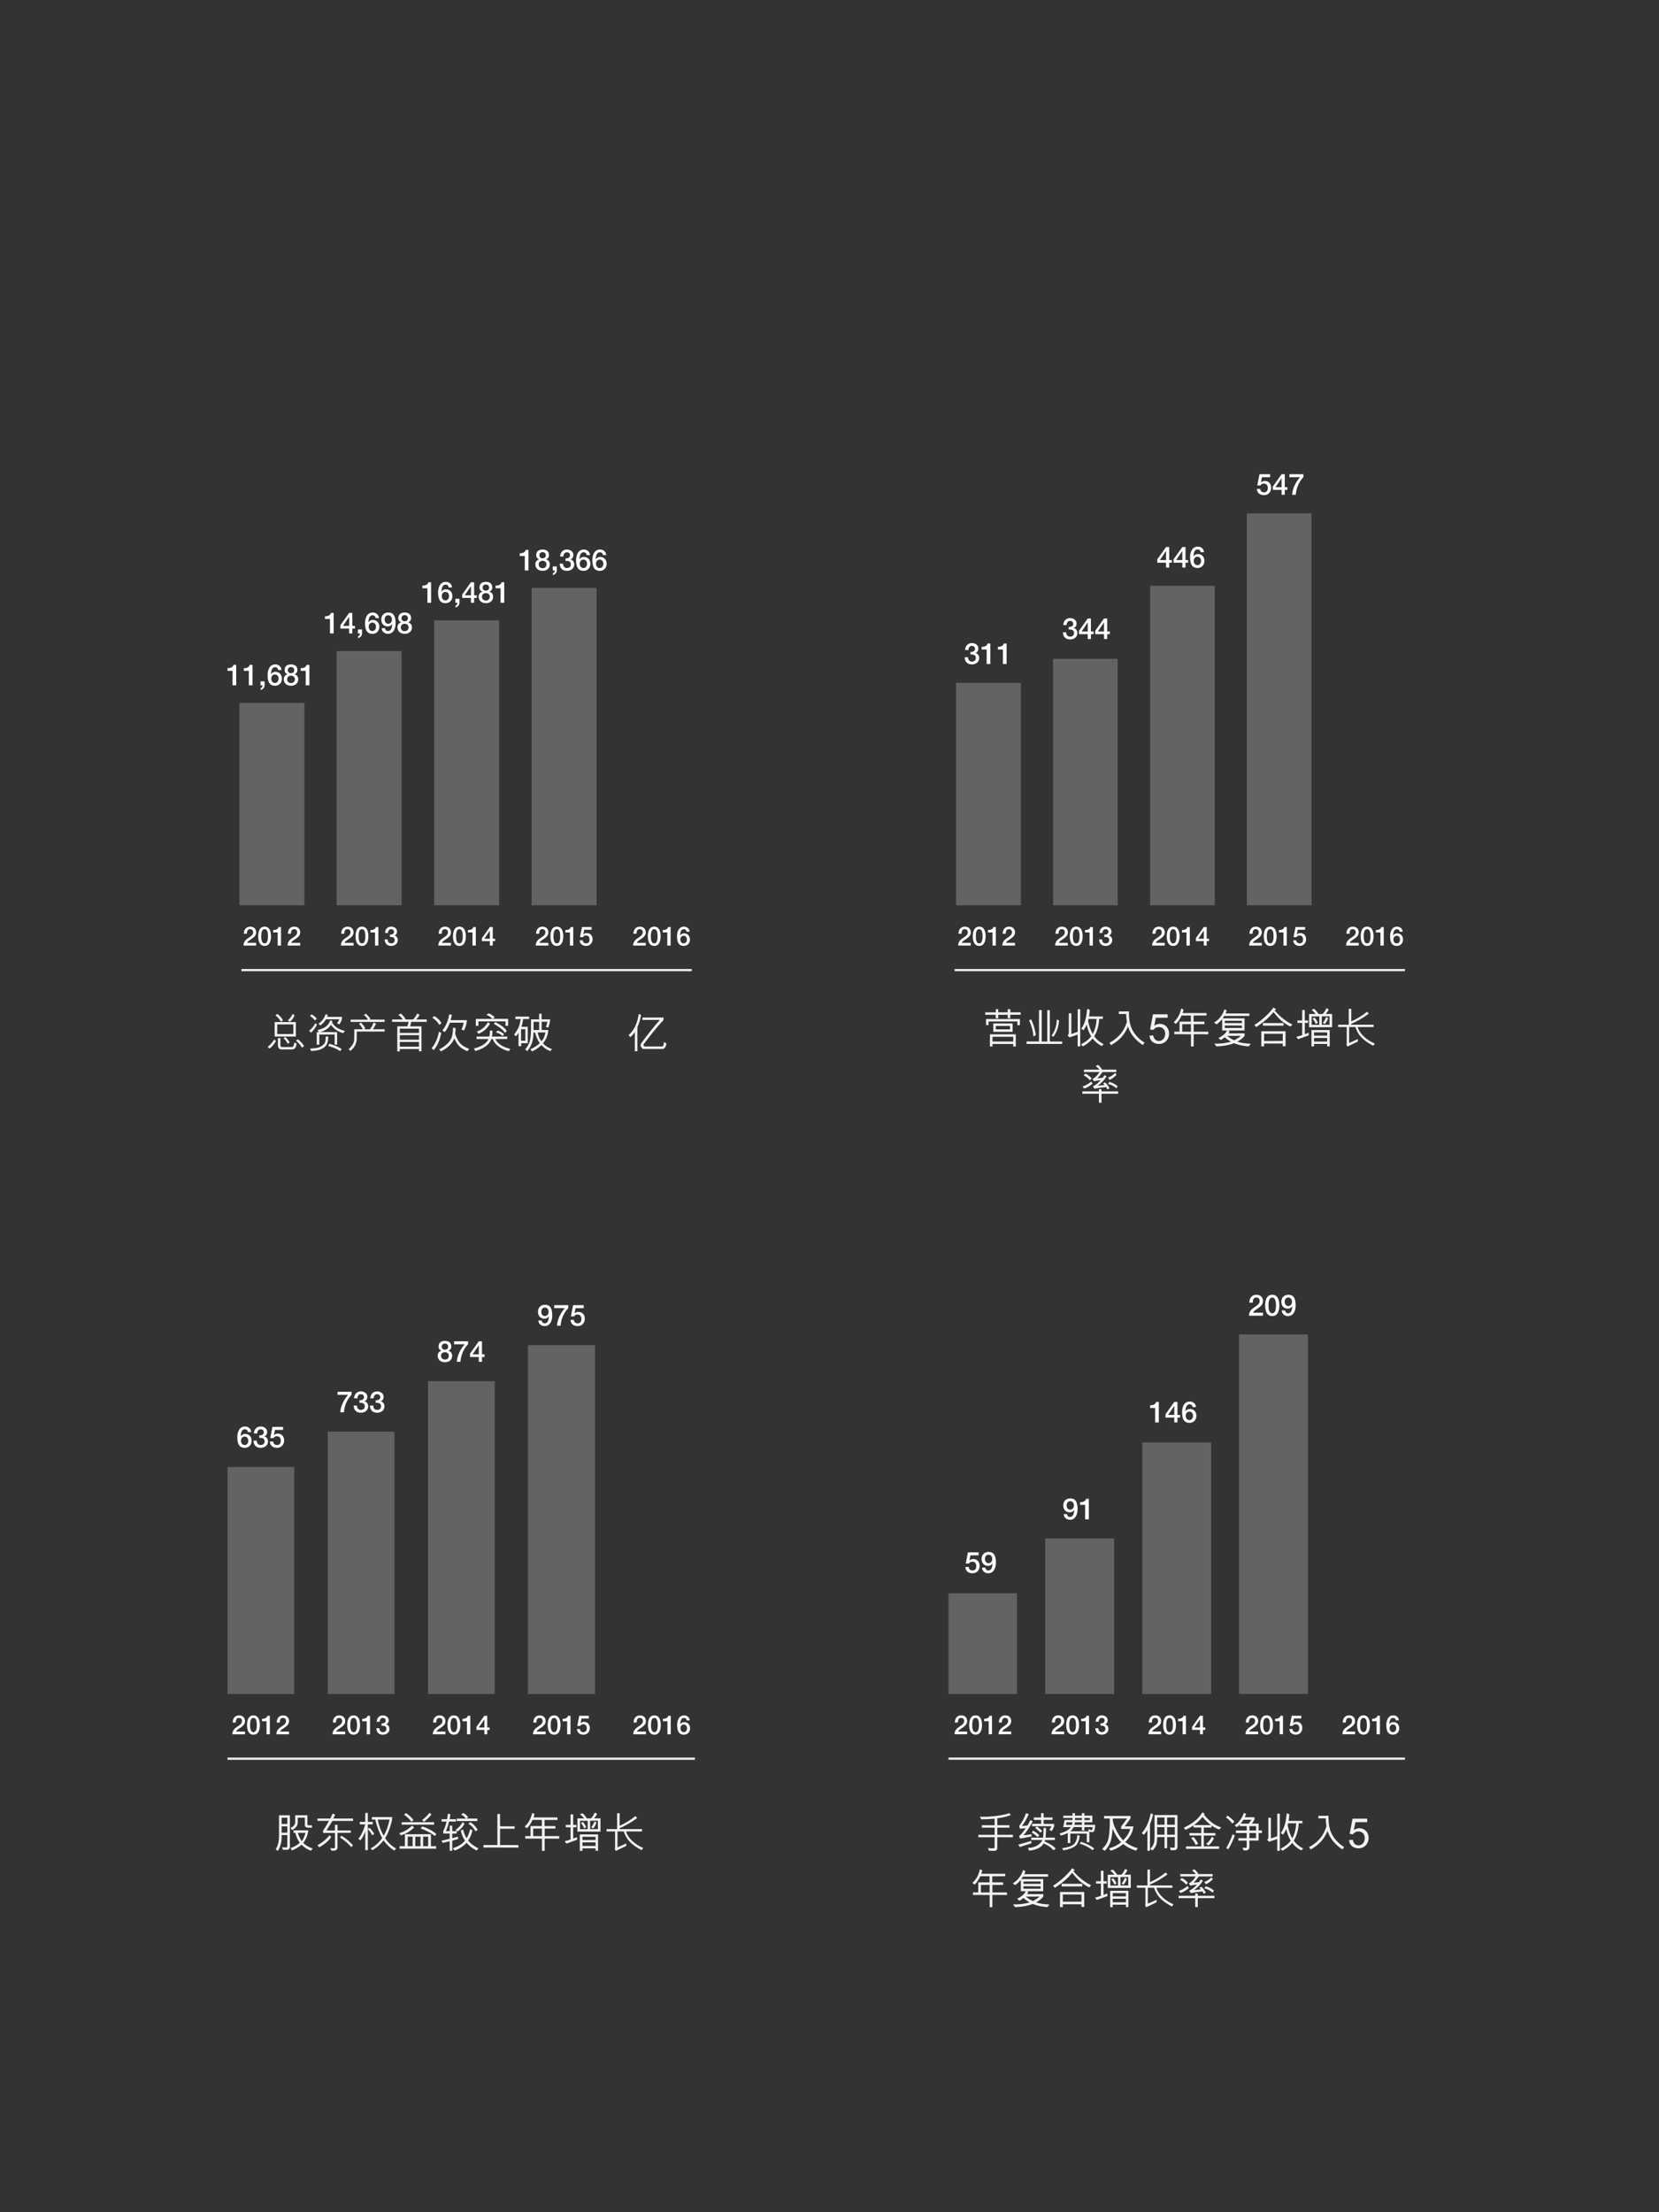<?xml version="1.0" encoding="utf-8"?>
<!-- Generator: Adobe Illustrator 16.0.0, SVG Export Plug-In . SVG Version: 6.00 Build 0)  -->
<!DOCTYPE svg PUBLIC "-//W3C//DTD SVG 1.1//EN" "http://www.w3.org/Graphics/SVG/1.1/DTD/svg11.dtd">
<svg version="1.1" id="Layer_1" xmlns="http://www.w3.org/2000/svg" xmlns:xlink="http://www.w3.org/1999/xlink" x="0px" y="0px"
	 width="768px" height="1024px" viewBox="0 0 768 1024" enable-background="new 0 0 768 1024" xml:space="preserve">
<rect x="0" y="0" width="768" height="1024" fill="#333333" stroke="none"/>
<rect x="244.395" y="622.657" opacity="0.698" fill="#797979" width="31.051" height="161.463"/>
<rect x="198.145" y="639.325" opacity="0.698" fill="#797979" width="30.889" height="144.795"/>
<rect x="151.729" y="662.694" opacity="0.698" fill="#797979" width="30.89" height="121.426"/>
<rect x="105.317" y="679.036" opacity="0.698" fill="#797979" width="30.889" height="105.084"/>
<path fill="#FFFFFF" d="M114.762,662.887c-0.068-0.773-0.583-1.302-1.384-1.302c-1.682,0-1.872,2.008-1.967,3.255l0.027,0.027
	c0.42-0.746,1.207-1.126,2.048-1.126c1.886,0,2.998,1.37,2.998,3.188c0,1.845-1.262,3.241-3.161,3.241
	c-2.794,0-3.459-2.197-3.459-4.964c0-2.266,0.896-4.911,3.581-4.911c1.506,0,2.781,1.045,2.862,2.591H114.762z M114.938,666.902
	c0-1.018-0.556-1.94-1.668-1.94c-1.126,0-1.709,0.896-1.709,1.94c0,1.031,0.583,1.98,1.709,1.98
	C114.382,668.883,114.938,667.92,114.938,666.902z"/>
<path fill="#FFFFFF" d="M120.024,664.42c1.031,0.041,2.103-0.326,2.103-1.492c0-0.801-0.624-1.343-1.479-1.343
	c-1.071,0-1.601,0.963-1.573,1.939h-1.547c0.082-1.845,1.234-3.229,3.147-3.229c1.479,0,2.998,0.854,2.998,2.537
	c0,0.949-0.435,1.709-1.344,2.034v0.027c1.072,0.217,1.724,1.153,1.724,2.374c0,1.79-1.547,2.902-3.364,2.902
	c-2.198,0-3.297-1.329-3.337-3.31h1.546c-0.041,1.153,0.583,2.021,1.791,2.021c1.03,0,1.817-0.61,1.817-1.695
	c0-1.479-1.262-1.669-2.482-1.614V664.42z"/>
<path fill="#FFFFFF" d="M126.129,660.486h4.91v1.383h-3.758l-0.488,2.415l0.027,0.027c0.421-0.462,1.112-0.719,1.75-0.719
	c1.886,0,2.971,1.356,2.971,3.174c0,1.52-0.949,3.404-3.283,3.404c-1.831,0-3.255-0.99-3.323-2.889h1.547
	c0.095,1.018,0.746,1.601,1.75,1.601c1.315,0,1.763-0.937,1.763-2.089c0-1.045-0.556-1.98-1.804-1.98
	c-0.651,0-1.289,0.203-1.533,0.868h-1.546L126.129,660.486z"/>
<path fill="#FFFFFF" d="M156.259,644.241h6.498v1.288c-1.98,2.238-3.297,4.775-3.541,8.207h-1.695
	c0.203-2.998,1.709-5.914,3.662-8.112h-4.924V644.241z"/>
<path fill="#FFFFFF" d="M166.405,648.175c1.031,0.041,2.103-0.326,2.103-1.492c0-0.801-0.624-1.343-1.479-1.343
	c-1.071,0-1.601,0.963-1.573,1.939h-1.547c0.082-1.845,1.234-3.229,3.147-3.229c1.479,0,2.998,0.854,2.998,2.537
	c0,0.949-0.435,1.709-1.344,2.034v0.027c1.072,0.217,1.724,1.153,1.724,2.374c0,1.79-1.547,2.902-3.364,2.902
	c-2.198,0-3.297-1.329-3.337-3.31h1.546c-0.041,1.153,0.583,2.021,1.791,2.021c1.03,0,1.817-0.61,1.817-1.695
	c0-1.479-1.262-1.669-2.482-1.614V648.175z"/>
<path fill="#FFFFFF" d="M173.934,648.175c1.031,0.041,2.103-0.326,2.103-1.492c0-0.801-0.624-1.343-1.479-1.343
	c-1.071,0-1.601,0.963-1.573,1.939h-1.547c0.082-1.845,1.234-3.229,3.147-3.229c1.479,0,2.998,0.854,2.998,2.537
	c0,0.949-0.435,1.709-1.344,2.034v0.027c1.072,0.217,1.724,1.153,1.724,2.374c0,1.79-1.547,2.902-3.364,2.902
	c-2.198,0-3.297-1.329-3.337-3.31h1.546c-0.041,1.153,0.583,2.021,1.791,2.021c1.03,0,1.817-0.61,1.817-1.695
	c0-1.479-1.262-1.669-2.482-1.614V648.175z"/>
<path fill="#FFFFFF" d="M202.62,627.57c0-1.194,0.678-2.049,1.736-2.32v-0.027c-0.855-0.325-1.344-1.03-1.344-1.953
	c0-1.614,1.072-2.591,2.958-2.591c1.885,0,2.957,0.977,2.957,2.591c0,0.923-0.488,1.628-1.343,1.953v0.027
	c1.058,0.271,1.736,1.126,1.736,2.32c0,1.858-1.425,2.983-3.351,2.983C204.044,630.554,202.62,629.429,202.62,627.57z
	 M207.774,627.57c0-1.045-0.773-1.669-1.804-1.669c-1.031,0-1.805,0.624-1.805,1.669c0,1.112,0.773,1.763,1.805,1.763
	C207.001,629.333,207.774,628.683,207.774,627.57z M204.479,623.352c0,0.895,0.637,1.396,1.492,1.396
	c0.854,0,1.492-0.502,1.492-1.396c0-0.937-0.665-1.452-1.492-1.452C205.143,621.899,204.479,622.415,204.479,623.352z"/>
<path fill="#FFFFFF" d="M210.202,620.869h6.498v1.288c-1.98,2.238-3.297,4.775-3.541,8.207h-1.695
	c0.203-2.998,1.709-5.914,3.662-8.112h-4.924V620.869z"/>
<path fill="#FFFFFF" d="M224.337,628.112h-1.221v2.252h-1.465v-2.252h-4.07v-1.532l4.07-5.711h1.465v6.022h1.221V628.112z
	 M218.775,626.892h2.876v-4.178h-0.027L218.775,626.892z"/>
<path fill="#FFFFFF" d="M250.76,611.24c0.068,0.773,0.584,1.303,1.384,1.303c1.683,0,1.872-2.008,1.967-3.256l-0.026-0.027
	c-0.407,0.732-1.181,1.14-2.049,1.14c-1.79,0-2.998-1.262-2.998-3.201c0-1.845,1.194-3.242,3.27-3.242
	c2.686,0,3.351,2.197,3.351,4.965c0,2.266-0.896,4.91-3.581,4.91c-1.506,0-2.781-1.044-2.862-2.591H250.76z M250.584,607.185
	c0,1.031,0.529,1.994,1.654,1.994c1.153,0,1.724-0.949,1.724-1.994c0-1.018-0.57-1.939-1.724-1.939
	C251.113,605.245,250.584,606.153,250.584,607.185z"/>
<path fill="#FFFFFF" d="M256.579,604.146h6.498v1.288c-1.98,2.238-3.297,4.775-3.541,8.207h-1.695
	c0.203-2.998,1.709-5.914,3.662-8.112h-4.924V604.146z"/>
<path fill="#FFFFFF" d="M265.302,604.146h4.91v1.383h-3.758l-0.488,2.415l0.027,0.027c0.421-0.462,1.112-0.719,1.75-0.719
	c1.886,0,2.971,1.356,2.971,3.174c0,1.52-0.949,3.404-3.283,3.404c-1.831,0-3.255-0.99-3.323-2.889h1.547
	c0.095,1.018,0.746,1.601,1.75,1.601c1.315,0,1.763-0.937,1.763-2.089c0-1.045-0.556-1.98-1.804-1.98
	c-0.651,0-1.289,0.203-1.533,0.868h-1.546L265.302,604.146z"/>
<path fill="#FFFFFF" d="M113.417,802.782h-5.857c0.013-1.409,0.735-2.475,1.888-3.247c1.114-0.809,2.561-1.482,2.585-2.818
	c0.012-0.612-0.245-1.52-1.446-1.52c-1.103,0-1.434,0.944-1.47,2.145h-1.397c0-1.899,1.042-3.308,2.953-3.308
	c2.096,0,2.757,1.531,2.757,2.634c0,1.36-0.931,2.206-1.911,2.892c-0.992,0.687-2.034,1.213-2.279,1.973h4.179V802.782z"/>
<path fill="#FFFFFF" d="M120.293,798.494c0,1.948-0.502,4.46-2.965,4.46s-2.965-2.512-2.965-4.46s0.502-4.46,2.965-4.46
	S120.293,796.546,120.293,798.494z M118.896,798.494c0-1.789-0.343-3.297-1.568-3.297s-1.568,1.508-1.568,3.297
	c0,1.788,0.343,3.296,1.568,3.296S118.896,800.282,118.896,798.494z"/>
<path fill="#FFFFFF" d="M121.275,795.627c1.176,0.012,2.291-0.393,2.5-1.422h1.139v8.577h-1.531v-6.053h-2.107V795.627z"/>
<path fill="#FFFFFF" d="M133.801,802.782h-5.857c0.013-1.409,0.735-2.475,1.888-3.247c1.114-0.809,2.561-1.482,2.585-2.818
	c0.012-0.612-0.245-1.52-1.446-1.52c-1.103,0-1.434,0.944-1.47,2.145h-1.397c0-1.899,1.042-3.308,2.953-3.308
	c2.096,0,2.757,1.531,2.757,2.634c0,1.36-0.931,2.206-1.911,2.892c-0.992,0.687-2.034,1.213-2.279,1.973h4.179V802.782z"/>
<path fill="#FFFFFF" d="M159.8,802.782h-5.857c0.013-1.409,0.735-2.475,1.888-3.247c1.114-0.809,2.561-1.482,2.585-2.818
	c0.012-0.612-0.245-1.52-1.446-1.52c-1.103,0-1.434,0.944-1.47,2.145h-1.397c0-1.899,1.042-3.308,2.953-3.308
	c2.096,0,2.757,1.531,2.757,2.634c0,1.36-0.931,2.206-1.911,2.892c-0.992,0.687-2.034,1.213-2.279,1.973h4.179V802.782z"/>
<path fill="#FFFFFF" d="M166.676,798.494c0,1.948-0.502,4.46-2.965,4.46s-2.965-2.512-2.965-4.46s0.502-4.46,2.965-4.46
	S166.676,796.546,166.676,798.494z M165.279,798.494c0-1.789-0.343-3.297-1.568-3.297s-1.568,1.508-1.568,3.297
	c0,1.788,0.343,3.296,1.568,3.296S165.279,800.282,165.279,798.494z"/>
<path fill="#FFFFFF" d="M167.658,795.627c1.176,0.012,2.291-0.393,2.5-1.422h1.139v8.577h-1.531v-6.053h-2.107V795.627z"/>
<path fill="#FFFFFF" d="M176.643,797.759c0.931,0.036,1.898-0.294,1.898-1.348c0-0.724-0.563-1.214-1.335-1.214
	c-0.968,0-1.446,0.87-1.422,1.753h-1.396c0.073-1.667,1.115-2.916,2.843-2.916c1.336,0,2.708,0.771,2.708,2.291
	c0,0.857-0.393,1.544-1.213,1.838v0.024c0.968,0.196,1.556,1.041,1.556,2.145c0,1.617-1.396,2.622-3.039,2.622
	c-1.984,0-2.977-1.201-3.014-2.99h1.396c-0.036,1.042,0.527,1.826,1.617,1.826c0.932,0,1.643-0.552,1.643-1.532
	c0-1.335-1.14-1.507-2.242-1.458V797.759z"/>
<path fill="#FFFFFF" d="M206.213,802.782h-5.857c0.013-1.409,0.735-2.475,1.888-3.247c1.114-0.809,2.561-1.482,2.585-2.818
	c0.012-0.612-0.245-1.52-1.446-1.52c-1.103,0-1.434,0.944-1.47,2.145h-1.397c0-1.899,1.042-3.308,2.953-3.308
	c2.096,0,2.757,1.531,2.757,2.634c0,1.36-0.931,2.206-1.911,2.892c-0.992,0.687-2.034,1.213-2.279,1.973h4.179V802.782z"/>
<path fill="#FFFFFF" d="M213.089,798.494c0,1.948-0.502,4.46-2.965,4.46s-2.965-2.512-2.965-4.46s0.502-4.46,2.965-4.46
	S213.089,796.546,213.089,798.494z M211.692,798.494c0-1.789-0.343-3.297-1.568-3.297s-1.568,1.508-1.568,3.297
	c0,1.788,0.343,3.296,1.568,3.296S211.692,800.282,211.692,798.494z"/>
<path fill="#FFFFFF" d="M214.071,795.627c1.176,0.012,2.291-0.393,2.5-1.422h1.139v8.577h-1.531v-6.053h-2.107V795.627z"/>
<path fill="#FFFFFF" d="M226.657,800.748h-1.103v2.034h-1.323v-2.034h-3.676v-1.385l3.676-5.158h1.323v5.44h1.103V800.748z
	 M221.634,799.646h2.598v-3.773h-0.024L221.634,799.646z"/>
<path fill="#FFFFFF" d="M252.596,802.782h-5.857c0.013-1.409,0.735-2.475,1.888-3.247c1.114-0.809,2.561-1.482,2.585-2.818
	c0.012-0.612-0.245-1.52-1.446-1.52c-1.103,0-1.434,0.944-1.47,2.145h-1.397c0-1.899,1.042-3.308,2.953-3.308
	c2.096,0,2.757,1.531,2.757,2.634c0,1.36-0.931,2.206-1.911,2.892c-0.992,0.687-2.034,1.213-2.279,1.973h4.179V802.782z"/>
<path fill="#FFFFFF" d="M259.472,798.494c0,1.948-0.502,4.46-2.965,4.46s-2.965-2.512-2.965-4.46s0.502-4.46,2.965-4.46
	S259.472,796.546,259.472,798.494z M258.075,798.494c0-1.789-0.343-3.297-1.568-3.297s-1.568,1.508-1.568,3.297
	c0,1.788,0.343,3.296,1.568,3.296S258.075,800.282,258.075,798.494z"/>
<path fill="#FFFFFF" d="M260.454,795.627c1.176,0.012,2.291-0.393,2.5-1.422h1.139v8.577h-1.531v-6.053h-2.107V795.627z"/>
<path fill="#FFFFFF" d="M268.151,794.205h4.436v1.25h-3.394l-0.441,2.181l0.024,0.024c0.38-0.416,1.005-0.649,1.581-0.649
	c1.703,0,2.683,1.226,2.683,2.867c0,1.373-0.857,3.076-2.965,3.076c-1.654,0-2.94-0.895-3.002-2.61h1.396
	c0.086,0.919,0.675,1.446,1.581,1.446c1.188,0,1.593-0.846,1.593-1.888c0-0.943-0.502-1.788-1.63-1.788
	c-0.588,0-1.164,0.184-1.384,0.784h-1.397L268.151,794.205z"/>
<path fill="#FFFFFF" d="M299.01,802.782h-5.857c0.013-1.409,0.735-2.475,1.888-3.247c1.114-0.809,2.561-1.482,2.585-2.818
	c0.012-0.612-0.245-1.52-1.446-1.52c-1.103,0-1.434,0.944-1.47,2.145h-1.397c0-1.899,1.042-3.308,2.953-3.308
	c2.096,0,2.757,1.531,2.757,2.634c0,1.36-0.931,2.206-1.911,2.892c-0.992,0.687-2.034,1.213-2.279,1.973h4.179V802.782z"/>
<path fill="#FFFFFF" d="M305.886,798.494c0,1.948-0.502,4.46-2.965,4.46s-2.965-2.512-2.965-4.46s0.502-4.46,2.965-4.46
	S305.886,796.546,305.886,798.494z M304.489,798.494c0-1.789-0.343-3.297-1.568-3.297s-1.568,1.508-1.568,3.297
	c0,1.788,0.343,3.296,1.568,3.296S304.489,800.282,304.489,798.494z"/>
<path fill="#FFFFFF" d="M306.868,795.627c1.176,0.012,2.291-0.393,2.5-1.422h1.139v8.577h-1.531v-6.053h-2.107V795.627z"/>
<path fill="#FFFFFF" d="M317.898,796.374c-0.062-0.698-0.526-1.177-1.25-1.177c-1.52,0-1.69,1.813-1.776,2.941l0.024,0.024
	c0.38-0.674,1.091-1.018,1.851-1.018c1.703,0,2.707,1.238,2.707,2.88c0,1.666-1.139,2.929-2.854,2.929
	c-2.524,0-3.124-1.985-3.124-4.485c0-2.046,0.809-4.435,3.234-4.435c1.36,0,2.512,0.943,2.585,2.34H317.898z M318.058,800.001
	c0-0.919-0.502-1.752-1.507-1.752c-1.018,0-1.544,0.809-1.544,1.752c0,0.931,0.526,1.789,1.544,1.789
	C317.556,801.79,318.058,800.92,318.058,800.001z"/>
<line fill="none" stroke="#F2F2F2" stroke-miterlimit="10" x1="105.317" y1="814.071" x2="321.696" y2="814.071"/>
<rect x="573.599" y="617.678" opacity="0.698" fill="#797979" width="31.868" height="166.439"/>
<rect x="528.819" y="667.688" opacity="0.698" fill="#797979" width="31.868" height="116.43"/>
<rect x="483.877" y="712.139" opacity="0.698" fill="#797979" width="31.868" height="71.979"/>
<rect x="439.097" y="737.473" opacity="0.698" fill="#797979" width="31.705" height="46.645"/>
<path fill="#FFFFFF" d="M447.721,802.762h-5.857c0.013-1.409,0.735-2.475,1.888-3.247c1.114-0.809,2.561-1.482,2.585-2.818
	c0.012-0.612-0.245-1.52-1.446-1.52c-1.103,0-1.434,0.944-1.47,2.145h-1.397c0-1.899,1.042-3.308,2.953-3.308
	c2.096,0,2.757,1.531,2.757,2.634c0,1.36-0.931,2.206-1.911,2.892c-0.992,0.687-2.034,1.213-2.279,1.973h4.179V802.762z"/>
<path fill="#FFFFFF" d="M454.597,798.474c0,1.948-0.502,4.46-2.965,4.46s-2.965-2.512-2.965-4.46s0.502-4.46,2.965-4.46
	S454.597,796.525,454.597,798.474z M453.2,798.474c0-1.789-0.343-3.297-1.568-3.297s-1.568,1.508-1.568,3.297
	c0,1.788,0.343,3.296,1.568,3.296S453.2,800.262,453.2,798.474z"/>
<path fill="#FFFFFF" d="M455.579,795.606c1.176,0.012,2.291-0.393,2.5-1.422h1.139v8.577h-1.531v-6.053h-2.107V795.606z"/>
<path fill="#FFFFFF" d="M468.104,802.762h-5.857c0.013-1.409,0.735-2.475,1.888-3.247c1.114-0.809,2.561-1.482,2.585-2.818
	c0.012-0.612-0.245-1.52-1.446-1.52c-1.103,0-1.434,0.944-1.47,2.145h-1.397c0-1.899,1.042-3.308,2.953-3.308
	c2.096,0,2.757,1.531,2.757,2.634c0,1.36-0.931,2.206-1.911,2.892c-0.992,0.687-2.034,1.213-2.279,1.973h4.179V802.762z"/>
<path fill="#FFFFFF" d="M492.637,802.762h-5.857c0.013-1.409,0.735-2.475,1.888-3.247c1.114-0.809,2.561-1.482,2.585-2.818
	c0.012-0.612-0.245-1.52-1.446-1.52c-1.103,0-1.434,0.944-1.47,2.145h-1.397c0-1.899,1.042-3.308,2.953-3.308
	c2.096,0,2.757,1.531,2.757,2.634c0,1.36-0.931,2.206-1.911,2.892c-0.992,0.687-2.034,1.213-2.279,1.973h4.179V802.762z"/>
<path fill="#FFFFFF" d="M499.513,798.474c0,1.948-0.502,4.46-2.965,4.46s-2.965-2.512-2.965-4.46s0.502-4.46,2.965-4.46
	S499.513,796.525,499.513,798.474z M498.116,798.474c0-1.789-0.343-3.297-1.568-3.297s-1.568,1.508-1.568,3.297
	c0,1.788,0.343,3.296,1.568,3.296S498.116,800.262,498.116,798.474z"/>
<path fill="#FFFFFF" d="M500.495,795.606c1.176,0.012,2.291-0.393,2.5-1.422h1.139v8.577h-1.531v-6.053h-2.107V795.606z"/>
<path fill="#FFFFFF" d="M509.479,797.738c0.931,0.036,1.898-0.294,1.898-1.348c0-0.724-0.563-1.214-1.335-1.214
	c-0.968,0-1.446,0.87-1.422,1.753h-1.396c0.073-1.667,1.115-2.916,2.843-2.916c1.336,0,2.708,0.771,2.708,2.291
	c0,0.857-0.393,1.544-1.213,1.838v0.024c0.968,0.196,1.556,1.041,1.556,2.145c0,1.617-1.396,2.622-3.039,2.622
	c-1.984,0-2.977-1.201-3.014-2.99h1.396c-0.036,1.042,0.527,1.826,1.617,1.826c0.932,0,1.643-0.552,1.643-1.532
	c0-1.335-1.14-1.507-2.242-1.458V797.738z"/>
<path fill="#FFFFFF" d="M537.511,802.762h-5.857c0.013-1.409,0.735-2.475,1.888-3.247c1.114-0.809,2.561-1.482,2.585-2.818
	c0.012-0.612-0.245-1.52-1.446-1.52c-1.103,0-1.434,0.944-1.47,2.145h-1.397c0-1.899,1.042-3.308,2.953-3.308
	c2.096,0,2.757,1.531,2.757,2.634c0,1.36-0.931,2.206-1.911,2.892c-0.992,0.687-2.034,1.213-2.279,1.973h4.179V802.762z"/>
<path fill="#FFFFFF" d="M544.387,798.474c0,1.948-0.502,4.46-2.965,4.46s-2.965-2.512-2.965-4.46s0.502-4.46,2.965-4.46
	S544.387,796.525,544.387,798.474z M542.99,798.474c0-1.789-0.343-3.297-1.568-3.297s-1.568,1.508-1.568,3.297
	c0,1.788,0.343,3.296,1.568,3.296S542.99,800.262,542.99,798.474z"/>
<path fill="#FFFFFF" d="M545.369,795.606c1.176,0.012,2.291-0.393,2.5-1.422h1.139v8.577h-1.531v-6.053h-2.107V795.606z"/>
<path fill="#FFFFFF" d="M557.955,800.728h-1.103v2.034h-1.323v-2.034h-3.676v-1.385l3.676-5.158h1.323v5.44h1.103V800.728z
	 M552.932,799.625h2.598v-3.773h-0.024L552.932,799.625z"/>
<path fill="#FFFFFF" d="M582.426,802.762h-5.857c0.013-1.409,0.735-2.475,1.888-3.247c1.114-0.809,2.561-1.482,2.585-2.818
	c0.012-0.612-0.245-1.52-1.446-1.52c-1.103,0-1.434,0.944-1.47,2.145h-1.397c0-1.899,1.042-3.308,2.953-3.308
	c2.096,0,2.757,1.531,2.757,2.634c0,1.36-0.931,2.206-1.911,2.892c-0.992,0.687-2.034,1.213-2.279,1.973h4.179V802.762z"/>
<path fill="#FFFFFF" d="M589.302,798.474c0,1.948-0.502,4.46-2.965,4.46s-2.965-2.512-2.965-4.46s0.502-4.46,2.965-4.46
	S589.302,796.525,589.302,798.474z M587.905,798.474c0-1.789-0.343-3.297-1.568-3.297s-1.568,1.508-1.568,3.297
	c0,1.788,0.343,3.296,1.568,3.296S587.905,800.262,587.905,798.474z"/>
<path fill="#FFFFFF" d="M590.284,795.606c1.176,0.012,2.291-0.393,2.5-1.422h1.139v8.577h-1.531v-6.053h-2.107V795.606z"/>
<path fill="#FFFFFF" d="M597.981,794.185h4.436v1.25h-3.394l-0.441,2.181l0.024,0.024c0.38-0.416,1.005-0.649,1.581-0.649
	c1.703,0,2.683,1.226,2.683,2.867c0,1.373-0.857,3.076-2.965,3.076c-1.654,0-2.94-0.895-3.002-2.61h1.396
	c0.086,0.919,0.675,1.446,1.581,1.446c1.188,0,1.593-0.846,1.593-1.888c0-0.943-0.502-1.788-1.63-1.788
	c-0.588,0-1.164,0.184-1.384,0.784h-1.397L597.981,794.185z"/>
<path fill="#FFFFFF" d="M627.301,802.762h-5.857c0.013-1.409,0.735-2.475,1.888-3.247c1.114-0.809,2.561-1.482,2.585-2.818
	c0.012-0.612-0.245-1.52-1.446-1.52c-1.103,0-1.434,0.944-1.47,2.145h-1.397c0-1.899,1.042-3.308,2.953-3.308
	c2.096,0,2.757,1.531,2.757,2.634c0,1.36-0.931,2.206-1.911,2.892c-0.992,0.687-2.034,1.213-2.279,1.973h4.179V802.762z"/>
<path fill="#FFFFFF" d="M634.177,798.474c0,1.948-0.502,4.46-2.965,4.46s-2.965-2.512-2.965-4.46s0.502-4.46,2.965-4.46
	S634.177,796.525,634.177,798.474z M632.78,798.474c0-1.789-0.343-3.297-1.568-3.297s-1.568,1.508-1.568,3.297
	c0,1.788,0.343,3.296,1.568,3.296S632.78,800.262,632.78,798.474z"/>
<path fill="#FFFFFF" d="M635.159,795.606c1.176,0.012,2.291-0.393,2.5-1.422h1.139v8.577h-1.531v-6.053h-2.107V795.606z"/>
<path fill="#FFFFFF" d="M646.189,796.354c-0.062-0.698-0.526-1.177-1.25-1.177c-1.52,0-1.69,1.813-1.776,2.941l0.024,0.024
	c0.38-0.674,1.091-1.018,1.851-1.018c1.703,0,2.707,1.238,2.707,2.88c0,1.666-1.139,2.929-2.854,2.929
	c-2.524,0-3.124-1.985-3.124-4.485c0-2.046,0.809-4.435,3.234-4.435c1.36,0,2.512,0.943,2.585,2.34H646.189z M646.349,799.98
	c0-0.919-0.502-1.752-1.507-1.752c-1.018,0-1.544,0.809-1.544,1.752c0,0.931,0.526,1.789,1.544,1.789
	C645.847,801.77,646.349,800.899,646.349,799.98z"/>
<line fill="none" stroke="#F2F2F2" stroke-miterlimit="10" x1="439.097" y1="814.051" x2="650.386" y2="814.051"/>
<path fill="#FFFFFF" d="M448.093,718.552h4.91v1.383h-3.758l-0.488,2.415l0.027,0.027c0.421-0.462,1.112-0.719,1.75-0.719
	c1.886,0,2.971,1.356,2.971,3.174c0,1.52-0.949,3.404-3.283,3.404c-1.831,0-3.255-0.99-3.323-2.889h1.547
	c0.095,1.018,0.746,1.601,1.75,1.601c1.315,0,1.763-0.937,1.763-2.089c0-1.045-0.556-1.98-1.804-1.98
	c-0.651,0-1.289,0.203-1.533,0.868h-1.546L448.093,718.552z"/>
<path fill="#FFFFFF" d="M456.136,725.646c0.068,0.773,0.584,1.303,1.384,1.303c1.683,0,1.872-2.008,1.967-3.256l-0.026-0.027
	c-0.407,0.732-1.181,1.14-2.049,1.14c-1.79,0-2.998-1.262-2.998-3.201c0-1.845,1.194-3.242,3.27-3.242
	c2.686,0,3.351,2.197,3.351,4.965c0,2.266-0.896,4.91-3.581,4.91c-1.506,0-2.781-1.044-2.862-2.591H456.136z M455.96,721.59
	c0,1.031,0.529,1.994,1.654,1.994c1.153,0,1.724-0.949,1.724-1.994c0-1.018-0.57-1.939-1.724-1.939
	C456.489,719.65,455.96,720.559,455.96,721.59z"/>
<path fill="#FFFFFF" d="M493.946,700.874c0.068,0.773,0.584,1.303,1.384,1.303c1.683,0,1.872-2.008,1.967-3.256l-0.026-0.027
	c-0.407,0.732-1.181,1.14-2.049,1.14c-1.79,0-2.998-1.262-2.998-3.201c0-1.845,1.194-3.242,3.27-3.242
	c2.686,0,3.351,2.197,3.351,4.965c0,2.266-0.896,4.91-3.581,4.91c-1.506,0-2.781-1.044-2.862-2.591H493.946z M493.771,696.818
	c0,1.031,0.529,1.994,1.654,1.994c1.153,0,1.724-0.949,1.724-1.994c0-1.018-0.57-1.939-1.724-1.939
	C494.3,694.879,493.771,695.787,493.771,696.818z"/>
<path fill="#FFFFFF" d="M500.01,695.354c1.303,0.014,2.537-0.435,2.768-1.573h1.262v9.495h-1.696v-6.701h-2.333V695.354z"/>
<path fill="#FFFFFF" d="M532.412,650.506c1.303,0.014,2.537-0.435,2.768-1.573h1.262v9.495h-1.696v-6.701h-2.333V650.506z"/>
<path fill="#FFFFFF" d="M546.303,656.176h-1.221v2.252h-1.465v-2.252h-4.07v-1.532l4.07-5.711h1.465v6.022h1.221V656.176z
	 M540.741,654.955h2.876v-4.178h-0.027L540.741,654.955z"/>
<path fill="#FFFFFF" d="M552.108,651.333c-0.068-0.773-0.584-1.302-1.384-1.302c-1.682,0-1.872,2.008-1.967,3.255l0.027,0.027
	c0.42-0.746,1.207-1.126,2.048-1.126c1.886,0,2.998,1.37,2.998,3.188c0,1.845-1.262,3.241-3.161,3.241
	c-2.794,0-3.459-2.197-3.459-4.964c0-2.266,0.896-4.911,3.581-4.911c1.506,0,2.781,1.045,2.862,2.591H552.108z M552.284,655.349
	c0-1.018-0.556-1.94-1.668-1.94c-1.126,0-1.709,0.896-1.709,1.94c0,1.031,0.583,1.98,1.709,1.98
	C551.729,657.329,552.284,656.366,552.284,655.349z"/>
<path fill="#FFFFFF" d="M584.671,609.003h-6.483c0.014-1.56,0.813-2.74,2.089-3.595c1.234-0.896,2.835-1.642,2.862-3.12
	c0.014-0.678-0.271-1.682-1.601-1.682c-1.221,0-1.587,1.044-1.628,2.374h-1.547c0-2.103,1.153-3.663,3.27-3.663
	c2.319,0,3.052,1.695,3.052,2.917c0,1.505-1.03,2.441-2.116,3.201c-1.099,0.76-2.251,1.343-2.522,2.184h4.625V609.003z"/>
<path fill="#FFFFFF" d="M592.24,604.255c0,2.157-0.556,4.938-3.282,4.938s-3.283-2.78-3.283-4.938c0-2.156,0.557-4.938,3.283-4.938
	S592.24,602.099,592.24,604.255z M590.694,604.255c0-1.98-0.38-3.648-1.736-3.648s-1.736,1.668-1.736,3.648s0.38,3.649,1.736,3.649
	S590.694,606.235,590.694,604.255z"/>
<path fill="#FFFFFF" d="M594.898,606.602c0.068,0.773,0.584,1.303,1.384,1.303c1.683,0,1.872-2.008,1.967-3.256l-0.026-0.027
	c-0.407,0.732-1.181,1.14-2.049,1.14c-1.79,0-2.998-1.262-2.998-3.201c0-1.845,1.194-3.242,3.27-3.242
	c2.686,0,3.351,2.197,3.351,4.965c0,2.266-0.896,4.91-3.581,4.91c-1.506,0-2.781-1.044-2.862-2.591H594.898z M594.723,602.546
	c0,1.031,0.529,1.994,1.654,1.994c1.153,0,1.724-0.949,1.724-1.994c0-1.018-0.57-1.939-1.724-1.939
	C595.252,600.606,594.723,601.515,594.723,602.546z"/>
<path fill="#FFFFFF" d="M105.322,309.304c1.303,0.014,2.537-0.434,2.768-1.574h1.262v9.496h-1.696v-6.701h-2.333V309.304z"/>
<path fill="#FFFFFF" d="M112.85,309.304c1.303,0.014,2.537-0.434,2.768-1.574h1.262v9.496h-1.696v-6.701h-2.333V309.304z"/>
<path fill="#FFFFFF" d="M120.595,315.395h1.886v1.831c-0.014,1.112-0.76,1.926-1.831,2.143v-0.827
	c0.597-0.149,0.896-0.732,0.882-1.316h-0.937V315.395z"/>
<path fill="#FFFFFF" d="M128.776,310.131c-0.068-0.773-0.584-1.302-1.384-1.302c-1.682,0-1.872,2.008-1.967,3.256l0.027,0.027
	c0.42-0.746,1.207-1.125,2.048-1.125c1.886,0,2.998,1.37,2.998,3.188c0,1.845-1.262,3.242-3.161,3.242
	c-2.794,0-3.459-2.198-3.459-4.965c0-2.265,0.896-4.911,3.581-4.911c1.506,0,2.781,1.044,2.862,2.591H128.776z M128.952,314.147
	c0-1.018-0.556-1.94-1.668-1.94c-1.126,0-1.709,0.896-1.709,1.94c0,1.031,0.583,1.98,1.709,1.98
	C128.396,316.127,128.952,315.164,128.952,314.147z"/>
<path fill="#FFFFFF" d="M131.367,314.432c0-1.194,0.678-2.048,1.736-2.32v-0.027c-0.854-0.326-1.344-1.031-1.344-1.954
	c0-1.614,1.072-2.591,2.958-2.591c1.885,0,2.957,0.977,2.957,2.591c0,0.923-0.488,1.628-1.343,1.954v0.027
	c1.058,0.271,1.736,1.126,1.736,2.32c0,1.858-1.425,2.984-3.351,2.984C132.791,317.416,131.367,316.29,131.367,314.432z
	 M136.521,314.432c0-1.044-0.773-1.668-1.804-1.668c-1.031,0-1.805,0.624-1.805,1.668c0,1.112,0.773,1.764,1.805,1.764
	C135.748,316.195,136.521,315.544,136.521,314.432z M133.225,310.213c0,0.896,0.637,1.397,1.492,1.397
	c0.854,0,1.492-0.502,1.492-1.397c0-0.936-0.665-1.451-1.492-1.451C133.889,308.762,133.225,309.277,133.225,310.213z"/>
<path fill="#FFFFFF" d="M139.192,309.304c1.303,0.014,2.537-0.434,2.768-1.574h1.262v9.496h-1.696v-6.701h-2.333V309.304z"/>
<path fill="#FFFFFF" d="M150.427,285.28c1.303,0.014,2.537-0.434,2.768-1.574h1.262v9.496h-1.696v-6.701h-2.333V285.28z"/>
<path fill="#FFFFFF" d="M164.318,290.95h-1.221v2.252h-1.465v-2.252h-4.07v-1.533l4.07-5.711h1.465v6.023h1.221V290.95z
	 M158.756,289.729h2.876v-4.178h-0.027L158.756,289.729z"/>
<path fill="#FFFFFF" d="M165.701,291.371h1.886v1.831c-0.014,1.112-0.76,1.926-1.831,2.143v-0.827
	c0.597-0.149,0.896-0.732,0.882-1.316h-0.937V291.371z"/>
<path fill="#FFFFFF" d="M173.881,286.107c-0.068-0.773-0.584-1.302-1.384-1.302c-1.682,0-1.872,2.008-1.967,3.256l0.027,0.027
	c0.42-0.746,1.207-1.125,2.048-1.125c1.886,0,2.998,1.37,2.998,3.188c0,1.845-1.262,3.242-3.161,3.242
	c-2.794,0-3.459-2.198-3.459-4.965c0-2.265,0.896-4.911,3.581-4.911c1.506,0,2.781,1.044,2.862,2.591H173.881z M174.057,290.123
	c0-1.018-0.556-1.94-1.668-1.94c-1.126,0-1.709,0.895-1.709,1.94c0,1.031,0.583,1.98,1.709,1.98
	C173.501,292.104,174.057,291.14,174.057,290.123z"/>
<path fill="#FFFFFF" d="M178.235,290.801c0.068,0.773,0.584,1.302,1.384,1.302c1.683,0,1.872-2.008,1.967-3.256l-0.026-0.027
	c-0.407,0.732-1.181,1.139-2.049,1.139c-1.79,0-2.998-1.261-2.998-3.201c0-1.845,1.194-3.242,3.27-3.242
	c2.686,0,3.351,2.198,3.351,4.965c0,2.266-0.896,4.911-3.581,4.911c-1.506,0-2.781-1.044-2.862-2.591H178.235z M178.059,286.745
	c0,1.031,0.529,1.994,1.654,1.994c1.153,0,1.724-0.95,1.724-1.994c0-1.017-0.57-1.94-1.724-1.94
	C178.588,284.805,178.059,285.714,178.059,286.745z"/>
<path fill="#FFFFFF" d="M184,290.408c0-1.194,0.678-2.048,1.736-2.32v-0.027c-0.854-0.326-1.344-1.031-1.344-1.954
	c0-1.614,1.072-2.591,2.958-2.591c1.885,0,2.957,0.977,2.957,2.591c0,0.923-0.488,1.628-1.343,1.954v0.027
	c1.058,0.271,1.736,1.126,1.736,2.32c0,1.858-1.425,2.984-3.351,2.984C185.423,293.392,184,292.266,184,290.408z M189.154,290.408
	c0-1.044-0.773-1.668-1.804-1.668c-1.031,0-1.805,0.624-1.805,1.668c0,1.112,0.773,1.764,1.805,1.764
	C188.38,292.171,189.154,291.52,189.154,290.408z M185.858,286.189c0,0.896,0.637,1.397,1.492,1.397
	c0.854,0,1.492-0.502,1.492-1.397c0-0.936-0.665-1.452-1.492-1.452C186.522,284.737,185.858,285.253,185.858,286.189z"/>
<path fill="#FFFFFF" d="M195.533,271.089c1.303,0.014,2.537-0.434,2.768-1.574h1.262v9.496h-1.696v-6.701h-2.333V271.089z"/>
<path fill="#FFFFFF" d="M207.701,271.916c-0.068-0.773-0.583-1.302-1.384-1.302c-1.682,0-1.872,2.008-1.967,3.256l0.027,0.027
	c0.42-0.746,1.207-1.125,2.048-1.125c1.886,0,2.998,1.37,2.998,3.188c0,1.845-1.262,3.242-3.161,3.242
	c-2.794,0-3.459-2.198-3.459-4.965c0-2.265,0.896-4.911,3.581-4.911c1.506,0,2.781,1.044,2.862,2.591H207.701z M207.876,275.932
	c0-1.018-0.556-1.94-1.668-1.94c-1.126,0-1.709,0.895-1.709,1.94c0,1.031,0.583,1.98,1.709,1.98
	C207.321,277.912,207.876,276.949,207.876,275.932z"/>
<path fill="#FFFFFF" d="M210.806,277.18h1.886v1.831c-0.014,1.112-0.76,1.926-1.831,2.143v-0.827
	c0.597-0.149,0.896-0.732,0.882-1.316h-0.937V277.18z"/>
<path fill="#FFFFFF" d="M220.709,276.759h-1.221v2.252h-1.465v-2.252h-4.07v-1.533l4.07-5.711h1.465v6.023h1.221V276.759z
	 M215.148,275.538h2.876v-4.178h-0.027L215.148,275.538z"/>
<path fill="#FFFFFF" d="M221.578,276.216c0-1.194,0.678-2.048,1.736-2.32v-0.027c-0.854-0.326-1.344-1.031-1.344-1.954
	c0-1.614,1.072-2.591,2.958-2.591c1.885,0,2.957,0.977,2.957,2.591c0,0.923-0.488,1.628-1.343,1.954v0.027
	c1.058,0.271,1.736,1.126,1.736,2.32c0,1.858-1.425,2.984-3.351,2.984C223.001,279.201,221.578,278.075,221.578,276.216z
	 M226.732,276.216c0-1.044-0.773-1.668-1.804-1.668c-1.031,0-1.805,0.624-1.805,1.668c0,1.112,0.773,1.764,1.805,1.764
	C225.958,277.98,226.732,277.329,226.732,276.216z M223.436,271.998c0,0.896,0.637,1.397,1.492,1.397
	c0.854,0,1.492-0.502,1.492-1.397c0-0.936-0.665-1.452-1.492-1.452C224.1,270.546,223.436,271.062,223.436,271.998z"/>
<path fill="#FFFFFF" d="M229.403,271.089c1.303,0.014,2.537-0.434,2.768-1.574h1.262v9.496h-1.696v-6.701h-2.333V271.089z"/>
<path fill="#FFFFFF" d="M240.604,256.122c1.303,0.014,2.537-0.434,2.768-1.574h1.262v9.496h-1.696v-6.701h-2.333V256.122z"/>
<path fill="#FFFFFF" d="M247.834,261.249c0-1.194,0.678-2.048,1.736-2.32v-0.027c-0.855-0.326-1.344-1.031-1.344-1.954
	c0-1.614,1.072-2.591,2.958-2.591c1.885,0,2.957,0.977,2.957,2.591c0,0.923-0.488,1.628-1.343,1.954v0.027
	c1.058,0.271,1.736,1.126,1.736,2.32c0,1.858-1.425,2.984-3.351,2.984C249.258,264.233,247.834,263.107,247.834,261.249z
	 M252.989,261.249c0-1.044-0.773-1.668-1.804-1.668c-1.031,0-1.805,0.624-1.805,1.668c0,1.112,0.773,1.764,1.805,1.764
	C252.215,263.013,252.989,262.361,252.989,261.249z M249.693,257.03c0,0.896,0.637,1.397,1.492,1.397
	c0.854,0,1.492-0.502,1.492-1.397c0-0.936-0.665-1.451-1.492-1.451C250.357,255.579,249.693,256.094,249.693,257.03z"/>
<path fill="#FFFFFF" d="M255.877,262.212h1.886v1.831c-0.014,1.112-0.76,1.926-1.831,2.143v-0.827
	c0.597-0.149,0.896-0.732,0.882-1.316h-0.937V262.212z"/>
<path fill="#FFFFFF" d="M261.792,258.482c1.031,0.041,2.103-0.326,2.103-1.492c0-0.8-0.624-1.343-1.479-1.343
	c-1.071,0-1.601,0.963-1.573,1.94h-1.547c0.082-1.845,1.234-3.229,3.147-3.229c1.479,0,2.998,0.854,2.998,2.537
	c0,0.95-0.435,1.709-1.344,2.035v0.027c1.072,0.217,1.724,1.153,1.724,2.374c0,1.791-1.547,2.903-3.364,2.903
	c-2.198,0-3.297-1.33-3.337-3.31h1.546c-0.041,1.153,0.583,2.021,1.791,2.021c1.03,0,1.817-0.61,1.817-1.696
	c0-1.479-1.262-1.668-2.482-1.614V258.482z"/>
<path fill="#FFFFFF" d="M271.586,256.949c-0.068-0.773-0.584-1.302-1.384-1.302c-1.682,0-1.872,2.008-1.967,3.256l0.027,0.027
	c0.42-0.746,1.207-1.125,2.048-1.125c1.886,0,2.998,1.37,2.998,3.188c0,1.845-1.262,3.242-3.161,3.242
	c-2.794,0-3.459-2.198-3.459-4.965c0-2.265,0.896-4.911,3.581-4.911c1.506,0,2.781,1.044,2.862,2.591H271.586z M271.762,260.964
	c0-1.018-0.556-1.94-1.668-1.94c-1.126,0-1.709,0.896-1.709,1.94c0,1.031,0.583,1.98,1.709,1.98
	C271.207,262.945,271.762,261.981,271.762,260.964z"/>
<path fill="#FFFFFF" d="M279.114,256.949c-0.068-0.773-0.584-1.302-1.384-1.302c-1.682,0-1.872,2.008-1.967,3.256l0.027,0.027
	c0.42-0.746,1.207-1.125,2.048-1.125c1.886,0,2.998,1.37,2.998,3.188c0,1.845-1.262,3.242-3.161,3.242
	c-2.794,0-3.459-2.198-3.459-4.965c0-2.265,0.896-4.911,3.581-4.911c1.506,0,2.781,1.044,2.862,2.591H279.114z M279.29,260.964
	c0-1.018-0.556-1.94-1.668-1.94c-1.126,0-1.709,0.896-1.709,1.94c0,1.031,0.583,1.98,1.709,1.98
	C278.734,262.945,279.29,261.981,279.29,260.964z"/>
<path fill="#FFFFFF" d="M118.583,437.672h-5.857c0.013-1.409,0.735-2.475,1.888-3.247c1.114-0.809,2.561-1.482,2.585-2.818
	c0.012-0.613-0.245-1.52-1.446-1.52c-1.103,0-1.434,0.943-1.47,2.144h-1.397c0-1.899,1.042-3.308,2.953-3.308
	c2.096,0,2.757,1.532,2.757,2.634c0,1.36-0.931,2.206-1.911,2.892c-0.992,0.687-2.034,1.213-2.279,1.973h4.179V437.672z"/>
<path fill="#FFFFFF" d="M125.459,433.383c0,1.948-0.502,4.46-2.965,4.46s-2.965-2.512-2.965-4.46s0.502-4.46,2.965-4.46
	S125.459,431.435,125.459,433.383z M124.063,433.383c0-1.789-0.343-3.296-1.568-3.296s-1.568,1.507-1.568,3.296
	c0,1.789,0.343,3.296,1.568,3.296S124.063,435.172,124.063,433.383z"/>
<path fill="#FFFFFF" d="M126.442,430.516c1.176,0.012,2.291-0.392,2.5-1.421h1.139v8.577h-1.531v-6.053h-2.107V430.516z"/>
<path fill="#FFFFFF" d="M138.967,437.672h-5.857c0.013-1.409,0.735-2.475,1.888-3.247c1.114-0.809,2.561-1.482,2.585-2.818
	c0.012-0.613-0.245-1.52-1.446-1.52c-1.103,0-1.434,0.943-1.47,2.144h-1.397c0-1.899,1.042-3.308,2.953-3.308
	c2.096,0,2.757,1.532,2.757,2.634c0,1.36-0.931,2.206-1.911,2.892c-0.992,0.687-2.034,1.213-2.279,1.973h4.179V437.672z"/>
<path fill="#FFFFFF" d="M163.658,437.672H157.8c0.013-1.409,0.735-2.475,1.888-3.247c1.114-0.809,2.561-1.482,2.585-2.818
	c0.012-0.613-0.245-1.52-1.446-1.52c-1.103,0-1.434,0.943-1.47,2.144h-1.397c0-1.899,1.042-3.308,2.953-3.308
	c2.096,0,2.757,1.532,2.757,2.634c0,1.36-0.931,2.206-1.911,2.892c-0.992,0.687-2.034,1.213-2.279,1.973h4.179V437.672z"/>
<path fill="#FFFFFF" d="M170.534,433.383c0,1.948-0.502,4.46-2.965,4.46s-2.965-2.512-2.965-4.46s0.502-4.46,2.965-4.46
	S170.534,431.435,170.534,433.383z M169.137,433.383c0-1.789-0.343-3.296-1.568-3.296S166,431.595,166,433.383
	c0,1.789,0.343,3.296,1.568,3.296S169.137,435.172,169.137,433.383z"/>
<path fill="#FFFFFF" d="M171.516,430.516c1.176,0.012,2.291-0.392,2.5-1.421h1.139v8.577h-1.531v-6.053h-2.107V430.516z"/>
<path fill="#FFFFFF" d="M180.5,432.648c0.931,0.037,1.898-0.294,1.898-1.348c0-0.723-0.563-1.213-1.335-1.213
	c-0.968,0-1.446,0.87-1.422,1.752h-1.396c0.073-1.666,1.115-2.916,2.843-2.916c1.336,0,2.708,0.772,2.708,2.292
	c0,0.857-0.393,1.543-1.213,1.838v0.024c0.968,0.196,1.556,1.042,1.556,2.144c0,1.618-1.396,2.622-3.039,2.622
	c-1.984,0-2.977-1.201-3.014-2.99h1.396c-0.036,1.042,0.527,1.826,1.617,1.826c0.932,0,1.643-0.551,1.643-1.531
	c0-1.336-1.14-1.507-2.242-1.458V432.648z"/>
<path fill="#FFFFFF" d="M208.764,437.672h-5.857c0.013-1.409,0.735-2.475,1.888-3.247c1.114-0.809,2.561-1.482,2.585-2.818
	c0.012-0.613-0.245-1.52-1.446-1.52c-1.103,0-1.434,0.943-1.47,2.144h-1.397c0-1.899,1.042-3.308,2.953-3.308
	c2.096,0,2.757,1.532,2.757,2.634c0,1.36-0.931,2.206-1.911,2.892c-0.992,0.687-2.034,1.213-2.279,1.973h4.179V437.672z"/>
<path fill="#FFFFFF" d="M215.64,433.383c0,1.948-0.502,4.46-2.965,4.46s-2.965-2.512-2.965-4.46s0.502-4.46,2.965-4.46
	S215.64,431.435,215.64,433.383z M214.244,433.383c0-1.789-0.343-3.296-1.568-3.296s-1.568,1.507-1.568,3.296
	c0,1.789,0.343,3.296,1.568,3.296S214.244,435.172,214.244,433.383z"/>
<path fill="#FFFFFF" d="M216.623,430.516c1.176,0.012,2.291-0.392,2.5-1.421h1.139v8.577h-1.531v-6.053h-2.107V430.516z"/>
<path fill="#FFFFFF" d="M229.208,435.638h-1.103v2.034h-1.323v-2.034h-3.676v-1.384l3.676-5.159h1.323v5.44h1.103V435.638z
	 M224.185,434.535h2.598v-3.774h-0.024L224.185,434.535z"/>
<path fill="#FFFFFF" d="M253.868,437.672h-5.857c0.013-1.409,0.735-2.475,1.888-3.247c1.114-0.809,2.561-1.482,2.585-2.818
	c0.012-0.613-0.245-1.52-1.446-1.52c-1.103,0-1.434,0.943-1.47,2.144h-1.397c0-1.899,1.042-3.308,2.953-3.308
	c2.096,0,2.757,1.532,2.757,2.634c0,1.36-0.931,2.206-1.911,2.892c-0.992,0.687-2.034,1.213-2.279,1.973h4.179V437.672z"/>
<path fill="#FFFFFF" d="M260.744,433.383c0,1.948-0.502,4.46-2.965,4.46s-2.965-2.512-2.965-4.46s0.502-4.46,2.965-4.46
	S260.744,431.435,260.744,433.383z M259.347,433.383c0-1.789-0.343-3.296-1.568-3.296s-1.568,1.507-1.568,3.296
	c0,1.789,0.343,3.296,1.568,3.296S259.347,435.172,259.347,433.383z"/>
<path fill="#FFFFFF" d="M261.726,430.516c1.176,0.012,2.291-0.392,2.5-1.421h1.139v8.577h-1.531v-6.053h-2.107V430.516z"/>
<path fill="#FFFFFF" d="M269.423,429.095h4.436v1.25h-3.394l-0.441,2.181l0.024,0.024c0.38-0.417,1.005-0.649,1.581-0.649
	c1.703,0,2.683,1.225,2.683,2.867c0,1.372-0.857,3.075-2.965,3.075c-1.654,0-2.94-0.895-3.002-2.61h1.396
	c0.086,0.919,0.675,1.446,1.581,1.446c1.188,0,1.593-0.845,1.593-1.887c0-0.943-0.502-1.789-1.63-1.789
	c-0.588,0-1.164,0.184-1.384,0.784h-1.397L269.423,429.095z"/>
<path fill="#FFFFFF" d="M298.946,437.672h-5.857c0.013-1.409,0.735-2.475,1.888-3.247c1.114-0.809,2.561-1.482,2.585-2.818
	c0.012-0.613-0.245-1.52-1.446-1.52c-1.103,0-1.434,0.943-1.47,2.144h-1.397c0-1.899,1.042-3.308,2.953-3.308
	c2.096,0,2.757,1.532,2.757,2.634c0,1.36-0.931,2.206-1.911,2.892c-0.992,0.687-2.034,1.213-2.279,1.973h4.179V437.672z"/>
<path fill="#FFFFFF" d="M305.822,433.383c0,1.948-0.502,4.46-2.965,4.46s-2.965-2.512-2.965-4.46s0.502-4.46,2.965-4.46
	S305.822,431.435,305.822,433.383z M304.425,433.383c0-1.789-0.343-3.296-1.568-3.296s-1.568,1.507-1.568,3.296
	c0,1.789,0.343,3.296,1.568,3.296S304.425,435.172,304.425,433.383z"/>
<path fill="#FFFFFF" d="M306.804,430.516c1.176,0.012,2.291-0.392,2.5-1.421h1.139v8.577h-1.531v-6.053h-2.107V430.516z"/>
<path fill="#FFFFFF" d="M317.834,431.264c-0.062-0.698-0.526-1.176-1.25-1.176c-1.52,0-1.69,1.813-1.776,2.94l0.024,0.025
	c0.38-0.674,1.091-1.017,1.851-1.017c1.703,0,2.707,1.237,2.707,2.879c0,1.667-1.139,2.928-2.854,2.928
	c-2.524,0-3.124-1.985-3.124-4.484c0-2.046,0.809-4.436,3.234-4.436c1.36,0,2.512,0.943,2.585,2.34H317.834z M317.994,434.891
	c0-0.919-0.502-1.752-1.507-1.752c-1.018,0-1.544,0.809-1.544,1.752c0,0.931,0.526,1.789,1.544,1.789
	C317.492,436.679,317.994,435.81,317.994,434.891z"/>
<line fill="none" stroke="#F2F2F2" stroke-miterlimit="10" x1="111.756" y1="449.043" x2="320.223" y2="449.043"/>
<line fill="none" stroke="#F2F2F2" stroke-miterlimit="10" x1="441.919" y1="449.043" x2="650.386" y2="449.043"/>
<rect x="442.558" y="316.081" opacity="0.698" fill-rule="evenodd" clip-rule="evenodd" fill="#797979" width="30.07" height="102.96"/>
<rect x="110.842" y="325.397" opacity="0.698" fill-rule="evenodd" clip-rule="evenodd" fill="#797979" width="30.07" height="93.644"/>
<rect x="155.842" y="301.373" opacity="0.698" fill-rule="evenodd" clip-rule="evenodd" fill="#797979" width="30.07" height="117.668"/>
<rect x="200.994" y="287.155" opacity="0.698" fill-rule="evenodd" clip-rule="evenodd" fill="#797979" width="30.07" height="131.886"/>
<rect x="246.098" y="272.119" opacity="0.698" fill-rule="evenodd" clip-rule="evenodd" fill="#797979" width="30.07" height="146.922"/>
<rect x="487.499" y="304.968" opacity="0.698" fill-rule="evenodd" clip-rule="evenodd" fill="#797979" width="29.908" height="114.073"/>
<rect x="532.442" y="271.138" opacity="0.698" fill-rule="evenodd" clip-rule="evenodd" fill="#797979" width="29.91" height="147.903"/>
<rect x="577.224" y="237.636" opacity="0.698" fill-rule="evenodd" clip-rule="evenodd" fill="#797979" width="29.908" height="181.405"/>
<path fill="#FFFFFF" d="M449.414,437.672h-5.857c0.012-1.409,0.734-2.475,1.887-3.247c1.115-0.809,2.561-1.482,2.586-2.818
	c0.012-0.613-0.246-1.52-1.447-1.52c-1.102,0-1.434,0.943-1.469,2.144h-1.398c0-1.899,1.043-3.308,2.953-3.308
	c2.096,0,2.758,1.532,2.758,2.634c0,1.36-0.932,2.206-1.912,2.892c-0.992,0.687-2.033,1.213-2.279,1.973h4.18V437.672z"/>
<path fill="#FFFFFF" d="M456.266,433.383c0,1.948-0.502,4.46-2.965,4.46s-2.965-2.512-2.965-4.46s0.502-4.46,2.965-4.46
	S456.266,431.435,456.266,433.383z M454.869,433.383c0-1.789-0.344-3.296-1.568-3.296c-1.227,0-1.568,1.507-1.568,3.296
	c0,1.789,0.342,3.296,1.568,3.296C454.525,436.679,454.869,435.172,454.869,433.383z"/>
<path fill="#FFFFFF" d="M457.357,430.516c1.176,0.012,2.291-0.392,2.5-1.421h1.139v8.577h-1.531v-6.053h-2.107V430.516z"/>
<path fill="#FFFFFF" d="M469.859,437.672h-5.857c0.012-1.409,0.734-2.475,1.887-3.247c1.115-0.809,2.561-1.482,2.586-2.818
	c0.012-0.613-0.246-1.52-1.447-1.52c-1.102,0-1.434,0.943-1.469,2.144h-1.398c0-1.899,1.043-3.308,2.953-3.308
	c2.096,0,2.758,1.532,2.758,2.634c0,1.36-0.932,2.206-1.912,2.892c-0.992,0.687-2.033,1.213-2.279,1.973h4.18V437.672z"/>
<path fill="#FFFFFF" d="M494.33,437.672h-5.857c0.012-1.409,0.734-2.475,1.887-3.247c1.115-0.809,2.561-1.482,2.586-2.818
	c0.012-0.613-0.246-1.52-1.447-1.52c-1.102,0-1.434,0.943-1.469,2.144h-1.398c0-1.899,1.043-3.308,2.953-3.308
	c2.096,0,2.758,1.532,2.758,2.634c0,1.36-0.932,2.206-1.912,2.892c-0.992,0.687-2.033,1.213-2.279,1.973h4.18V437.672z"/>
<path fill="#FFFFFF" d="M501.182,433.383c0,1.948-0.502,4.46-2.965,4.46s-2.965-2.512-2.965-4.46s0.502-4.46,2.965-4.46
	S501.182,431.435,501.182,433.383z M499.785,433.383c0-1.789-0.344-3.296-1.568-3.296c-1.227,0-1.568,1.507-1.568,3.296
	c0,1.789,0.342,3.296,1.568,3.296C499.441,436.679,499.785,435.172,499.785,433.383z"/>
<path fill="#FFFFFF" d="M502.273,430.516c1.176,0.012,2.291-0.392,2.5-1.421h1.139v8.577h-1.531v-6.053h-2.107V430.516z"/>
<path fill="#FFFFFF" d="M511.234,432.648c0.93,0.037,1.898-0.294,1.898-1.348c0-0.723-0.564-1.213-1.336-1.213
	c-0.967,0-1.445,0.87-1.422,1.752h-1.396c0.074-1.666,1.115-2.916,2.844-2.916c1.336,0,2.707,0.772,2.707,2.292
	c0,0.857-0.393,1.543-1.213,1.838v0.024c0.969,0.196,1.557,1.042,1.557,2.144c0,1.618-1.396,2.622-3.039,2.622
	c-1.984,0-2.977-1.201-3.014-2.99h1.396c-0.037,1.042,0.527,1.826,1.617,1.826c0.932,0,1.643-0.551,1.643-1.531
	c0-1.336-1.141-1.507-2.242-1.458V432.648z"/>
<path fill="#FFFFFF" d="M539.203,437.672h-5.857c0.014-1.409,0.736-2.475,1.889-3.247c1.113-0.809,2.561-1.482,2.584-2.818
	c0.012-0.613-0.244-1.52-1.445-1.52c-1.104,0-1.434,0.943-1.471,2.144h-1.396c0-1.899,1.041-3.308,2.953-3.308
	c2.096,0,2.756,1.532,2.756,2.634c0,1.36-0.93,2.206-1.91,2.892c-0.992,0.687-2.035,1.213-2.279,1.973h4.178V437.672z"/>
<path fill="#FFFFFF" d="M546.055,433.383c0,1.948-0.502,4.46-2.965,4.46s-2.965-2.512-2.965-4.46s0.502-4.46,2.965-4.46
	S546.055,431.435,546.055,433.383z M544.658,433.383c0-1.789-0.342-3.296-1.568-3.296c-1.225,0-1.568,1.507-1.568,3.296
	c0,1.789,0.344,3.296,1.568,3.296C544.316,436.679,544.658,435.172,544.658,433.383z"/>
<path fill="#FFFFFF" d="M547.148,430.516c1.176,0.012,2.291-0.392,2.5-1.421h1.139v8.577h-1.531v-6.053h-2.107V430.516z"/>
<path fill="#FFFFFF" d="M559.709,435.638h-1.102v2.034h-1.324v-2.034h-3.676v-1.384l3.676-5.159h1.324v5.44h1.102V435.638z
	 M554.686,434.535h2.598v-3.774h-0.023L554.686,434.535z"/>
<path fill="#FFFFFF" d="M584.119,437.672h-5.857c0.012-1.409,0.734-2.475,1.887-3.247c1.115-0.809,2.561-1.482,2.586-2.818
	c0.012-0.613-0.246-1.52-1.447-1.52c-1.102,0-1.434,0.943-1.469,2.144h-1.398c0-1.899,1.043-3.308,2.953-3.308
	c2.096,0,2.758,1.532,2.758,2.634c0,1.36-0.932,2.206-1.912,2.892c-0.992,0.687-2.033,1.213-2.279,1.973h4.18V437.672z"/>
<path fill="#FFFFFF" d="M590.971,433.383c0,1.948-0.502,4.46-2.965,4.46s-2.965-2.512-2.965-4.46s0.502-4.46,2.965-4.46
	S590.971,431.435,590.971,433.383z M589.574,433.383c0-1.789-0.344-3.296-1.568-3.296c-1.227,0-1.568,1.507-1.568,3.296
	c0,1.789,0.342,3.296,1.568,3.296C589.23,436.679,589.574,435.172,589.574,433.383z"/>
<path fill="#FFFFFF" d="M592.063,430.516c1.176,0.012,2.291-0.392,2.5-1.421h1.139v8.577h-1.531v-6.053h-2.107V430.516z"/>
<path fill="#FFFFFF" d="M599.736,429.095h4.436v1.25h-3.395l-0.441,2.181l0.025,0.024c0.379-0.417,1.004-0.649,1.58-0.649
	c1.703,0,2.684,1.225,2.684,2.867c0,1.372-0.857,3.075-2.965,3.075c-1.654,0-2.941-0.895-3.002-2.61h1.396
	c0.086,0.919,0.674,1.446,1.58,1.446c1.189,0,1.594-0.845,1.594-1.887c0-0.943-0.502-1.789-1.631-1.789
	c-0.588,0-1.164,0.184-1.383,0.784h-1.398L599.736,429.095z"/>
<path fill="#FFFFFF" d="M628.994,437.672h-5.857c0.012-1.409,0.734-2.475,1.887-3.247c1.115-0.809,2.561-1.482,2.586-2.818
	c0.012-0.613-0.246-1.52-1.447-1.52c-1.102,0-1.434,0.943-1.469,2.144h-1.398c0-1.899,1.043-3.308,2.953-3.308
	c2.096,0,2.758,1.532,2.758,2.634c0,1.36-0.932,2.206-1.912,2.892c-0.992,0.687-2.033,1.213-2.279,1.973h4.18V437.672z"/>
<path fill="#FFFFFF" d="M635.846,433.383c0,1.948-0.502,4.46-2.965,4.46s-2.965-2.512-2.965-4.46s0.502-4.46,2.965-4.46
	S635.846,431.435,635.846,433.383z M634.449,433.383c0-1.789-0.344-3.296-1.568-3.296c-1.227,0-1.568,1.507-1.568,3.296
	c0,1.789,0.342,3.296,1.568,3.296C634.105,436.679,634.449,435.172,634.449,433.383z"/>
<path fill="#FFFFFF" d="M636.938,430.516c1.176,0.012,2.291-0.392,2.5-1.421h1.139v8.577h-1.531v-6.053h-2.107V430.516z"/>
<path fill="#FFFFFF" d="M647.943,431.264c-0.061-0.698-0.525-1.176-1.25-1.176c-1.52,0-1.689,1.813-1.775,2.94l0.023,0.025
	c0.381-0.674,1.092-1.017,1.852-1.017c1.703,0,2.707,1.237,2.707,2.879c0,1.667-1.139,2.928-2.855,2.928
	c-2.523,0-3.123-1.985-3.123-4.484c0-2.046,0.809-4.436,3.234-4.436c1.359,0,2.512,0.943,2.584,2.34H647.943z M648.104,434.891
	c0-0.919-0.502-1.752-1.508-1.752c-1.018,0-1.543,0.809-1.543,1.752c0,0.931,0.525,1.789,1.543,1.789
	C647.602,436.679,648.104,435.81,648.104,434.891z"/>
<path fill="#FFFFFF" d="M449.264,301.79c1.031,0.041,2.102-0.326,2.102-1.492c0-0.8-0.623-1.343-1.479-1.343
	c-1.07,0-1.6,0.963-1.572,1.94h-1.547c0.082-1.845,1.234-3.229,3.146-3.229c1.479,0,2.998,0.854,2.998,2.537
	c0,0.95-0.434,1.709-1.344,2.035v0.027c1.072,0.217,1.725,1.153,1.725,2.374c0,1.791-1.547,2.903-3.365,2.903
	c-2.197,0-3.297-1.33-3.336-3.31h1.545c-0.041,1.153,0.584,2.021,1.791,2.021c1.031,0,1.818-0.61,1.818-1.696
	c0-1.479-1.262-1.668-2.482-1.614V301.79z"/>
<path fill="#FFFFFF" d="M454.418,299.43c1.303,0.014,2.537-0.434,2.768-1.574h1.262v9.496h-1.697v-6.701h-2.332V299.43z"/>
<path fill="#FFFFFF" d="M461.945,299.43c1.303,0.014,2.537-0.434,2.768-1.574h1.262v9.496h-1.695v-6.701h-2.334V299.43z"/>
<path fill="#FFFFFF" d="M494.723,290.229c1.031,0.041,2.102-0.326,2.102-1.492c0-0.8-0.623-1.343-1.479-1.343
	c-1.07,0-1.6,0.963-1.572,1.94h-1.547c0.082-1.845,1.234-3.229,3.146-3.229c1.479,0,2.998,0.854,2.998,2.537
	c0,0.95-0.434,1.709-1.344,2.035v0.027c1.072,0.217,1.725,1.153,1.725,2.374c0,1.791-1.547,2.903-3.365,2.903
	c-2.197,0-3.297-1.33-3.336-3.31h1.545c-0.041,1.153,0.584,2.021,1.791,2.021c1.031,0,1.818-0.61,1.818-1.696
	c0-1.479-1.262-1.668-2.482-1.614V290.229z"/>
<path fill="#FFFFFF" d="M506.238,293.538h-1.221v2.252h-1.465v-2.252h-4.07v-1.533l4.07-5.711h1.465v6.023h1.221V293.538z
	 M500.678,292.317h2.875v-4.178h-0.027L500.678,292.317z"/>
<path fill="#FFFFFF" d="M513.768,293.538h-1.221v2.252h-1.465v-2.252h-4.07v-1.533l4.07-5.711h1.465v6.023h1.221V293.538z
	 M508.205,292.317h2.877v-4.178h-0.027L508.205,292.317z"/>
<path fill="#FFFFFF" d="M542.492,260.457h-1.221v2.252h-1.465v-2.252h-4.07v-1.533l4.07-5.711h1.465v6.023h1.221V260.457z
	 M536.93,259.236h2.877v-4.178h-0.027L536.93,259.236z"/>
<path fill="#FFFFFF" d="M550.02,260.457h-1.221v2.252h-1.465v-2.252h-4.07v-1.533l4.07-5.711h1.465v6.023h1.221V260.457z
	 M544.459,259.236h2.875v-4.178h-0.027L544.459,259.236z"/>
<path fill="#FFFFFF" d="M555.826,255.614c-0.068-0.773-0.584-1.302-1.385-1.302c-1.682,0-1.871,2.008-1.967,3.256l0.027,0.027
	c0.42-0.746,1.207-1.125,2.049-1.125c1.885,0,2.998,1.37,2.998,3.188c0,1.845-1.262,3.242-3.162,3.242
	c-2.793,0-3.459-2.198-3.459-4.965c0-2.265,0.896-4.911,3.582-4.911c1.506,0,2.781,1.044,2.861,2.591H555.826z M556.002,259.629
	c0-1.018-0.557-1.94-1.668-1.94c-1.127,0-1.709,0.896-1.709,1.94c0,1.031,0.582,1.98,1.709,1.98
	C555.445,261.61,556.002,260.646,556.002,259.629z"/>
<path fill="#FFFFFF" d="M583.041,219.506h4.91v1.384h-3.758l-0.488,2.415l0.027,0.027c0.422-0.461,1.113-0.719,1.75-0.719
	c1.887,0,2.971,1.356,2.971,3.174c0,1.519-0.949,3.405-3.283,3.405c-1.83,0-3.254-0.99-3.322-2.889h1.547
	c0.094,1.017,0.746,1.601,1.75,1.601c1.314,0,1.762-0.936,1.762-2.089c0-1.044-0.555-1.98-1.803-1.98
	c-0.652,0-1.289,0.204-1.533,0.868h-1.547L583.041,219.506z"/>
<path fill="#FFFFFF" d="M595.982,226.75h-1.221v2.252h-1.465v-2.252h-4.07v-1.533l4.07-5.711h1.465v6.023h1.221V226.75z
	 M590.42,225.529h2.877v-4.178h-0.027L590.42,225.529z"/>
<path fill="#FFFFFF" d="M596.904,219.506h6.498v1.289c-1.98,2.238-3.297,4.775-3.541,8.207h-1.695
	c0.203-2.998,1.709-5.915,3.662-8.112h-4.924V219.506z"/>
<g>
	<path fill="#F2F2F2" d="M124.737,485.373l-0.822-0.822c1.186-0.841,2.18-2.026,3.04-3.384c0.248,0.191,0.516,0.439,0.784,0.631
		C127.127,483.271,125.808,484.628,124.737,485.373z M127.146,479.79v-6.711h9.808v6.711H127.146z M130.052,472.965
		c-0.649-1.147-1.491-2.18-2.581-3.002l0.918-0.631c1.09,0.803,1.988,1.778,2.619,2.926
		C130.702,472.506,130.377,472.755,130.052,472.965z M135.788,474.188h-7.457v4.455h7.457V474.188z M135.979,485.622l-0.555,0.134
		l-3.881,0.019c-0.746,0-1.683,0.153-2.275-0.401c-0.612-0.439-0.612-1.128-0.612-1.835v-3.04l1.167,0.019v3.671
		c0.057,0.173,0.229,0.345,0.401,0.421l0.554,0.038h4.57c0.765-0.286,0.631-1.204,0.898-1.835l0.058-0.287l1.051,0.612
		C137.088,484.073,136.992,485.144,135.979,485.622z M133.149,483.175c-0.382-0.976-1.07-1.874-1.912-2.601l0.822-0.593
		c0.976,0.898,1.511,1.645,2.065,2.505L133.149,483.175z M134.239,472.965l-1.032-0.669c1.07-0.765,1.739-1.874,2.275-2.944
		c0.306,0.19,0.593,0.42,0.879,0.611C135.922,471.072,135.215,472.143,134.239,472.965z M139.803,484.952
		c-0.745-1.318-1.777-2.408-2.772-3.23l0.861-0.65c1.146,0.86,2.16,1.931,2.849,3.116
		C140.434,484.455,140.147,484.762,139.803,484.952z"/>
	<path fill="#F2F2F2" d="M146.726,474.169c-0.497,1.453-1.721,2.85-2.715,3.824l-0.937-0.822c1.052-0.879,2.16-2.064,2.887-3.518
		L146.726,474.169z M143.514,470.288c0.211-0.268,0.479-0.439,0.727-0.707c0.918,0.401,1.74,1.09,2.391,1.931
		c-0.249,0.306-0.593,0.555-0.86,0.841C145.158,471.531,144.336,470.785,143.514,470.288z M151.907,479.79
		c0.076,1.912-0.21,3.748-1.778,4.972c-1.721,1.357-3.881,1.605-6.061,1.739l-0.535-1.128c2.619-0.172,4.569-0.172,6.386-2.026
		c0.88-0.918,0.822-2.333,0.88-3.557H151.907z M147.815,483.557h-1.185v-5.793h0.994l-0.65-0.937
		c1.683-0.479,3.136-0.898,4.244-1.932c0.804-0.745,1.339-1.683,1.683-2.619l1.014,0.363l-0.211,0.593
		c1.263,2.352,3.652,3.365,5.984,3.996l-0.803,0.994c-3.154-0.86-4.741-2.523-5.717-3.843c-1.051,1.873-3.097,2.867-5.009,3.346
		l7.915,0.038v5.813h-1.166v-4.703h-7.094V483.557z M151.697,469.829c-0.077,0.287-0.115,0.669-0.229,0.86h6.825
		c0.153,1.262-0.401,2.199-0.956,3.136c-0.152,0.096-0.229,0.535-0.459,0.306l-0.86-0.535c0.459-0.535,0.842-1.128,1.052-1.778
		h-6.176c-0.611,1.128-1.567,2.142-2.657,2.868l-0.784-0.898c1.587-0.918,2.772-2.677,3.308-4.397L151.697,469.829z M152.48,483.137
		c1.894,0.573,3.729,1.146,5.679,2.428c-0.172,0.344-0.459,0.707-0.688,1.014c-1.663-1.186-3.575-1.894-5.525-2.429L152.48,483.137z
		"/>
	<path fill="#F2F2F2" d="M167.95,476.426c-0.439-0.899-1.128-1.798-1.74-2.563l0.899-0.535c0.821,0.822,1.548,1.797,2.007,2.715
		c-0.229,0.076-0.401,0.287-0.611,0.383l2.772,0.038c0.459-0.688,1.146-1.606,1.625-3.116c0.382,0.134,0.765,0.286,1.146,0.478
		c-0.42,1.052-0.955,1.97-1.472,2.601h5.487v1.07h-12.905l-0.02,3.729c-0.363,2.753-1.587,4.072-2.887,5.22
		c-0.306-0.249-0.593-0.555-0.86-0.822c0.937-0.784,2.064-2.065,2.505-3.633c0.095-0.956,0.134-3.519,0.114-5.563H167.95z
		 M171.048,471.933l6.997,0.038v1.052h-15.734v-1.033h8.049c-0.459-0.803-1.109-1.529-1.912-2.256l0.956-0.516
		c0.765,0.765,1.434,1.434,2.142,2.447L171.048,471.933z"/>
	<path fill="#F2F2F2" d="M193.954,485.584h-8.871v1.108h-1.166v-11.624h4.588c0.363-0.708,0.517-1.243,0.67-2.065h-7.667v-1.108
		h4.913c-0.382-0.688-1.318-1.74-2.045-2.123l1.204-0.631c0.956,0.784,1.74,1.74,2.18,2.754h3.518
		c0.976-1.09,1.645-2.199,1.854-2.734l1.128,0.535c-0.42,0.803-0.917,1.511-1.587,2.199h4.876v1.108h-7.17
		c-0.134,0.803-0.325,1.529-0.593,2.065h5.334v11.586h-1.166V485.584z M185.083,476.157v1.97h8.871v-1.97H185.083z M193.954,481.263
		v-2.084h-8.871v2.084H193.954z M185.083,482.314v2.18h8.871v-2.18H185.083z"/>
	<path fill="#F2F2F2" d="M203.975,479.484c-0.573,2.39-1.529,4.551-3.098,6.481l-0.076,0.076c-0.363-0.268-0.669-0.535-1.014-0.803
		c1.319-1.549,2.18-3.308,2.792-5.143c0.268-0.822,0.459-1.664,0.593-2.524c0.382,0.153,0.727,0.363,1.09,0.555L203.975,479.484z
		 M201.088,470.346c0.611,0.325,1.204,0.822,1.739,1.28c0.67,0.593,1.167,1.319,1.549,2.027c-0.325,0.268-0.688,0.516-1.032,0.765
		c-0.688-1.357-1.912-2.543-3.212-3.327L201.088,470.346z M210.934,475.909c-0.038,0.86-0.076,1.797-0.21,2.657
		c0.707,2.18,1.854,4.531,4.015,5.755c0.784,0.459,1.587,0.88,2.447,1.147c-0.268,0.363-0.535,0.727-0.803,1.109
		c-2.007-0.727-4.092-2.123-5.143-4.13c-0.383-0.574-0.67-1.224-0.918-1.816c-1.014,2.715-3.671,4.817-6.156,6.022
		c-0.363-0.268-0.555-0.612-0.88-0.898c1.549-0.727,2.944-1.74,4.226-3.002c0.727-0.937,1.415-1.874,1.721-3.021
		c0.344-1.319,0.439-2.715,0.517-4.092L210.934,475.909z M213.61,476.56c0.479-0.994,0.842-2.027,1.033-3.174l-6.387,0.019
		c-0.535,1.549-1.318,2.964-2.352,4.302c-0.382-0.229-0.765-0.439-1.146-0.631c0.497-0.707,1.032-1.415,1.453-2.198
		c0.86-1.664,1.472-3.479,1.759-5.373l1.204,0.191c-0.114,0.842-0.363,1.683-0.555,2.505l7.553,0.019
		c-0.211,1.702-0.574,3.308-1.377,4.78L213.61,476.56z"/>
	<path fill="#F2F2F2" d="M220.591,479.81h5.927c0.229-0.88,0.269-1.97,0.307-2.849l1.186,0.21c-0.039,0.898-0.096,1.797-0.269,2.639
		h7.094v1.147h-5.507c1.224,2.657,4.437,4.015,6.902,4.531l-0.707,1.108c-4.551-1.281-6.73-3.556-7.419-5.64h-0.631
		c-1.128,3.135-4.512,4.761-7.438,5.525l-0.669-1.128c2.639-0.67,5.583-1.874,6.788-4.397h-5.564V479.81z M227.952,471.626
		c-0.746-0.86-1.759-1.472-2.772-1.835l0.976-0.727c0.937,0.249,2.198,1.09,2.887,1.816l-0.938,0.707l7.113,0.038v3.213h-1.205
		v-2.065h-12.542v2.065h-1.205v-3.213H227.952z M220.763,477.458c2.295-0.746,3.806-2.161,5.163-4.321l0.917,0.765
		c-1.338,2.084-2.772,3.633-5.354,4.608L220.763,477.458z M233.765,478.107c-1.147-1.815-3.04-2.944-5.182-4.187l0.707-0.822
		c2.295,1.147,4.283,2.543,5.335,4.13L233.765,478.107z M230.284,477.075c1.224,0.191,2.218,0.88,3.078,1.645l-0.707,0.88
		c-0.688-0.766-1.95-1.549-3.059-1.664L230.284,477.075z"/>
	<path fill="#F2F2F2" d="M240.037,478.069c-0.325,0.574-0.727,1.071-1.128,1.587l-0.937-0.745c1.224-1.606,2.294-3.289,2.695-5.277
		c0.115-0.611,0.287-1.262,0.363-1.931l-2.447,0.019v-1.146h6.367v1.128h-2.734c-0.096,0.268-0.076,0.478-0.134,0.745
		c-0.172,0.956-0.383,1.95-0.707,2.83h2.944v7.59l-3.04,0.02v1.357h-1.243V478.069z M243.173,481.74l0.019-5.334h-1.969v5.334
		H243.173z M254.874,486.521c-0.345-0.038-0.67-0.211-0.994-0.345c-1.205-0.516-2.295-1.452-3.27-2.408
		c-1.243,1.262-2.792,2.198-4.321,2.944l-0.765-1.052c1.567-0.612,3.06-1.568,4.359-2.792c-1.032-1.453-1.798-3.192-2.16-4.933
		h-0.727c-0.077,0.956-0.096,1.95-0.249,2.888c-0.344,2.122-1.281,4.015-2.562,5.716c-0.383-0.21-0.727-0.497-1.071-0.765
		c0.842-1.032,1.549-2.122,1.988-3.346c0.287-0.765,0.421-1.605,0.517-2.466c0.134-1.186,0.191-2.353,0.191-3.595v-4.513h3.767
		v-2.619h1.146v2.601h3.938c-0.038,1.319-0.382,2.619-0.86,3.805l-1.09-0.249c0.307-0.783,0.574-1.587,0.727-2.428l-2.677-0.02
		v3.824h3.04c-0.057,2.333-0.994,4.397-2.428,6.156c1.108,1.262,2.543,2.199,4.11,2.601L254.874,486.521z M249.597,476.77
		l-0.019-3.785h-2.563v3.785H249.597z M248.908,477.897c0.325,1.606,0.804,3.04,1.74,4.034c1.243-1.242,1.549-2.601,1.835-4.034
		H248.908z"/>
	<path fill="#F2F2F2" d="M295.063,475.526v11.07h-1.186v-8.813h-0.038c-0.573,0.975-1.396,1.739-2.064,2.313l-0.784-0.938
		c2.16-1.931,3.422-4.416,4.13-7.035c0.248-0.918,0.421-1.874,0.611-2.792c0.345,0.134,0.688,0.306,1.033,0.459
		C296.459,471.817,295.848,473.71,295.063,475.526z M306.898,485.545h-9.158c-0.268-0.114-0.611-0.363-0.822-0.669
		c-0.401-0.478-0.478-1.319-0.172-1.854c2.313-3.174,6.31-8.278,8.699-10.917h-8.049v-1.109h9.77l-0.038,1.167
		c-3.25,3.479-6.252,7.36-8.891,10.84c-0.153,0.269-0.401,0.555-0.344,0.918c0.057,0.287,0.382,0.383,0.535,0.479h7.973
		c0.287,0,0.517-0.191,0.669-0.401c0.191-0.498,0.191-1.071,0.268-1.626l1.109,0.574h0.076
		C308.352,483.958,308.064,485.221,306.898,485.545z"/>
	<path fill="#F2F2F2" d="M134.2,854.877c0,0.65-0.383,1.357-1.224,1.357h-2.026l-0.383-1.186c0.593,0.096,1.549,0.134,1.912,0.096
		c0.249-0.038,0.459-0.229,0.517-0.535v-5.182h-2.62v1.319c0,2.122-0.631,4.168-1.739,5.966l-1.032-0.67
		c1.185-1.759,1.567-4.11,1.567-6.366v-9.407h5.028V854.877z M132.996,841.398h-2.62v2.887h2.62V841.398z M130.376,845.394v2.926
		h2.62v-2.926H130.376z M134.506,846.044c1.205-0.401,2.142-1.396,2.142-2.619v-3.174h5.659v4.168c0,0.287,0.191,0.497,0.479,0.497
		h1.644v1.07h-1.95c-0.649,0-1.357-0.42-1.357-1.166v-3.441h-3.288v2.046c0,0.841-0.172,1.376-0.535,1.931
		c-0.497,0.727-1.281,1.396-2.104,1.759L134.506,846.044z M134.544,855.412c1.549-0.516,2.983-1.28,4.245-2.409
		c-1.032-1.357-1.683-3.001-2.104-4.626h-0.822v-1.129h6.864c-0.249,2.18-1.032,4.092-2.352,5.813
		c1.281,1.224,2.715,2.122,4.359,2.505l-0.708,1.07c-1.663-0.439-3.116-1.472-4.436-2.733c-1.243,1.09-3.25,2.274-4.531,2.638
		L134.544,855.412z M139.688,852.258c0.707-0.803,1.491-2.811,1.701-3.881h-3.556C138.234,849.753,139.21,851.589,139.688,852.258z"
		/>
	<path fill="#F2F2F2" d="M149.574,847.325c1.032-1.415,2.007-3.174,2.695-4.475h-5.314v-1.089h5.945
		c0.363-0.65,0.593-1.396,1.128-2.257c0.383,0.096,0.727,0.287,1.09,0.44c-0.248,0.649-0.516,1.224-0.821,1.816h9.139l0.019,1.108
		h-9.56c-0.783,1.319-1.931,2.982-2.791,4.455h3.938v-2.639h1.205v2.619h6.156v1.09h-6.176v6.94
		c-0.058,0.535-0.479,1.07-1.014,1.204c-0.554,0.153-1.224,0.115-1.835,0.096c-0.153-0.382-0.325-0.765-0.459-1.166l1.74,0.096
		c0.19-0.038,0.324-0.153,0.401-0.344v-6.788h-5.487V847.325z M153.359,850.288c-1.204,1.932-3.479,3.614-5.583,4.799
		c-0.306-0.268-0.535-0.611-0.821-0.937c1.701-0.937,3.805-2.39,5.563-4.627L153.359,850.288z M162.575,855.011
		c-1.511-1.912-3.499-3.384-5.2-4.474l0.688-0.803c2.065,1.128,3.92,2.867,5.373,4.454L162.575,855.011z"/>
	<path fill="#F2F2F2" d="M172.232,849.485c-0.345-1.014-1.281-2.104-1.95-2.829v9.75h-1.186v-8.718
		c-0.459,1.396-1.224,2.982-2.295,4.206l-0.86-0.727c1.568-1.988,2.639-4.723,3.098-6.691h-2.447l-0.019-1.167l2.504,0.02
		l0.02-4.168h1.186v4.168l2.256-0.02v1.167h-2.256v2.045l0.803-0.439c0.727,0.688,1.778,1.97,2.18,2.849L172.232,849.485z
		 M171.62,855.546c2.065-1.013,3.9-2.771,5.315-4.741c-1.357-2.39-2.275-4.99-2.964-7.609l-0.248-0.956h-1.568l0.02-1.147h9.35
		v1.224c-0.708,2.944-1.625,5.946-3.251,8.547c1.263,1.912,3.078,3.728,5.105,4.761l-0.898,0.956
		c-1.874-1.167-3.71-2.906-4.914-4.723c-1.377,1.816-3.27,3.518-5.238,4.589L171.62,855.546z M174.87,842.259
		c0.44,2.428,1.377,5.2,2.772,7.476c1.396-2.391,2.122-4.895,2.696-7.495L174.87,842.259z"/>
	<path fill="#F2F2F2" d="M191.717,845.93c-1.721,1.644-3.862,2.982-6.1,3.613c-0.325-0.325-0.555-0.669-0.841-0.976
		c0.727-0.152,1.434-0.516,2.084-0.765c1.434-0.707,2.734-1.567,3.919-2.733L191.717,845.93z M185.006,854.571h2.428v-5.525
		l12.064-0.02l-0.02,5.545h2.391l0.019,1.147h-16.882V854.571z M185.942,843.482l15.009-0.02v1.147l-15.028-0.02L185.942,843.482z
		 M191.41,842.431l-0.917,0.841c-0.938-1.3-2.199-2.428-3.461-3.288l0.898-0.746C189.212,840.06,190.455,841.188,191.41,842.431z
		 M188.753,850.154l-0.02,4.417h2.275v-4.397L188.753,850.154z M194.661,854.571v-4.417c-0.784,0.038-1.587,0.02-2.409,0.02v4.397
		H194.661z M195.502,845.433c2.218,0.631,5.086,2.179,6.52,3.536c-0.248,0.287-0.573,0.593-0.822,0.899
		c-1.338-1.453-4.951-2.944-6.5-3.537L195.502,845.433z M195.388,842.411c0.917-0.573,1.434-1.108,2.236-1.893
		c0.325-0.383,0.88-0.976,1.205-1.396c0.286,0.172,0.573,0.535,0.879,0.765c-0.937,1.242-2.18,2.447-3.422,3.384L195.388,842.411z
		 M195.885,850.174v4.397h2.313v-4.417L195.885,850.174z"/>
	<path fill="#F2F2F2" d="M205.197,847.478c0.708-1.128,1.186-2.867,1.529-4.302h-2.294v-1.108h2.523
		c0.211-0.822,0.307-1.721,0.401-2.601l1.129,0.325c-0.039,0.765-0.229,1.511-0.345,2.275h2.926v1.108h-3.193
		c-0.401,1.568-0.688,2.983-1.472,4.436h1.777v-2.562h1.186v2.562h2.046v1.109h-2.046v2.142l2.696-0.727v1.146l-2.696,0.727v4.685
		h-1.186v-4.436l-3.192,0.784l-0.631-0.994c1.376-0.325,2.657-0.593,3.823-0.918v-2.409h-2.982V847.478z M209.652,855.527
		c2.064-0.688,4.148-1.721,5.602-3.519c-0.937-1.434-1.625-3.021-1.95-4.722l1.109-0.421c0.268,1.453,0.841,2.791,1.605,4.034
		c0.746-1.281,1.319-2.734,1.606-4.226l1.07,0.517c-0.286,1.759-1.032,3.308-1.95,4.817c1.319,1.626,2.982,2.715,4.761,3.557
		l-0.879,1.014c-1.721-0.822-3.365-2.084-4.646-3.576c-1.529,1.683-3.479,2.868-5.506,3.595L209.652,855.527z M210.818,847.02
		c1.357-0.784,2.639-2.18,3.289-3.537l0.937,0.573c-0.593,1.453-1.932,2.829-3.27,3.747L210.818,847.02z M211.431,841.8h4.244
		c-0.497-0.784-1.339-1.491-2.199-1.874l0.938-0.727c0.879,0.383,1.778,1.243,2.352,2.026l-0.88,0.536l5.086,0.038v1.128h-9.54
		V841.8z M220.148,847.707c-0.745-1.376-1.873-2.695-3.288-3.46l0.822-0.765c1.185,0.458,2.867,2.37,3.422,3.479L220.148,847.707z"
		/>
	<path fill="#F2F2F2" d="M230.265,854.036v-14.378l1.204-0.02l0.02,5.717l6.749,0.02v1.128h-6.749l-0.02,7.533l8.509,0.019v1.147
		l-16.175-0.02l0.019-1.146H230.265z"/>
	<path fill="#F2F2F2" d="M258.888,849.906v1.166l-6.749-0.019l-0.019,5.659l-1.224,0.019l-0.02-5.659l-7.725-0.019v-1.167
		l2.447,0.02v-4.665h5.239v-2.83h-4.302c-0.669,1.377-1.396,2.753-2.619,3.882l-1.033-0.804c1.511-1.396,2.543-3.059,3.078-4.895
		l0.421-1.415c0.363,0.153,0.708,0.307,1.052,0.498c-0.076,0.554-0.268,1.051-0.421,1.587h11.07v1.146l-6.004,0.02l0.02,2.811h5.009
		l0.02,1.166l-4.99,0.02v3.479H258.888z M246.823,846.427v3.479h4.034l0.02-3.499L246.823,846.427z"/>
	<path fill="#F2F2F2" d="M265.353,851.015c0.554-0.229,1.204-0.42,1.777-0.611l0.02,1.186c-1.645,0.593-3.27,1.166-4.933,1.777
		l-0.822-1.09c0.918-0.21,1.835-0.497,2.734-0.803v-5.659h-2.219v-1.108h2.219v-4.856h1.204v4.856h1.491v1.108h-1.491
		L265.353,851.015z M267.302,847.822v-6.118h3.04c-0.458-0.708-1.242-1.377-1.873-1.932l1.186-0.458
		c0.821,0.688,1.472,1.548,2.007,2.37l1.894,0.02c0.821-0.765,1.376-1.721,1.759-2.696c0.382,0.153,0.745,0.401,1.108,0.631
		c-0.382,0.727-0.822,1.415-1.434,2.046h2.982v6.138H267.302z M269.635,856.713h-1.224v-7.591h8.451v7.571l-1.167-0.02l0.02-1.108
		h-6.1L269.635,856.713z M272.063,842.813h-3.556v3.9h3.537L272.063,842.813z M271.394,845.776
		c-0.344,0.172-0.688,0.363-1.052,0.497c-0.229-0.937-0.86-1.701-1.434-2.485c0.287-0.153,0.593-0.306,0.918-0.439
		C270.553,844.056,270.974,844.935,271.394,845.776z M269.615,850.212v1.511l6.08-0.02l0.02-1.472L269.615,850.212z
		 M269.615,852.813v1.644h6.1l-0.02-1.644H269.615z M276.785,846.675v-3.9l-3.594,0.02v3.881H276.785z M274.663,846.331
		c-0.325-0.172-0.669-0.345-0.994-0.517c0.229-0.287,0.459-0.631,0.688-0.898c0.306-0.593,0.631-1.166,0.86-1.759
		c0.344,0.114,0.65,0.268,0.956,0.439C275.791,844.553,275.352,845.471,274.663,846.331z"/>
	<path fill="#F2F2F2" d="M297.034,856.406c-5.314-2.771-7.227-5.372-8.278-8.661h-2.887l-0.02,7.342
		c1.3-0.516,2.619-1.166,4.054-1.797v1.166c-1.052,0.479-3.385,1.587-4.838,2.313l-0.516-1.013c0.076-0.172,0.191-0.172,0.191-0.363
		v-7.648h-3.958v-1.089h4.895v-7.342l1.166-0.02v5.831c2.563-1.146,5.182-2.733,7.304-4.474l0.822,0.88
		c-2.409,1.777-5.162,3.479-8.145,4.703v0.421h10.382l0.019,1.089h-7.399c1.014,3.499,4.627,6.291,7.916,7.629L297.034,856.406z"/>
	<path fill="#F2F2F2" d="M457.365,855.412c0.881,0.077,1.396,0.191,2.295,0.153c0.248,0.038,0.879,0.02,0.783-0.937v-4.188h-7.533
		v-1.128h7.533l0.02-3.327h-5.908l-0.018-1.128h5.906v-3.021l-3.078,0.229l-3.096,0.076l-0.689-1.166
		c4.455,0.019,8.814-0.306,12.848-1.415c0.268-0.076,0.535-0.21,0.842-0.248l0.688,0.86c-1.969,0.783-4.109,1.204-6.289,1.491
		l0.02,3.192h5.621v1.128h-5.621v3.327l7.227-0.02v1.147l-7.246-0.02v4.856c0,1.109-0.555,1.435-1.205,1.435h-2.658L457.365,855.412
		z"/>
	<path fill="#F2F2F2" d="M471.344,853.863c2.18-0.631,3.861-1.032,6.119-1.777v1.146l-5.336,1.721L471.344,853.863z M477.5,850.116
		c-2.045,0.401-3.613,0.612-5.258,0.918l-0.516-1.09c1.242-0.976,2.008-2.16,3.154-3.729l-2.619,0.287
		c-0.172-0.401-0.344-0.822-0.535-1.186c1.49-1.874,2.504-3.862,3.25-6.061l1.281,0.535c-0.822,1.701-1.797,3.671-3.174,5.43
		c0.688-0.019,1.549-0.134,2.6-0.268c0.479-0.822,0.898-1.625,1.301-2.485c0.383,0.153,0.746,0.401,1.109,0.593
		c-1.168,2.275-2.543,4.493-4.322,6.462c1.225-0.152,2.506-0.268,3.729-0.497V850.116z M487.672,856.521
		c-1.129-1.568-2.887-2.485-4.531-3.231c-1.549,2.658-4.838,3.098-6.75,3.346c-0.172-0.439-0.344-0.822-0.516-1.242
		c0.402-0.115,0.957-0.096,1.414-0.153c2.123-0.306,4.303-1.472,5.258-3.537h-5.162v-1.09h5.469
		c0.191-1.453,0.211-3.021,0.248-4.531l1.166,0.038c-0.037,1.511-0.076,3.002-0.229,4.475h4.283v1.128h-4.475l-0.287,0.649
		c1.816,0.804,3.672,1.664,5.145,3.289L487.672,856.521z M480.291,850.384c-0.572-0.669-1.662-1.549-2.656-2.122
		c0.172-0.268,0.42-0.573,0.611-0.86c1.033,0.479,2.027,1.243,2.867,2.104L480.291,850.384z M487.979,845.433
		c-0.23,0.554-0.727,1.625-1.09,2.141L485.74,847c0.439-0.517,0.766-1.07,1.014-1.663h-8.947v-1.128h4.148v-1.798h-3.365v-1.128
		h3.346v-1.988h1.186v1.988h4.131v1.109h-4.131v1.854h4.857V845.433z M481.592,848.338c-0.688-0.879-1.529-1.548-2.371-2.179
		l0.766-0.746c1.014,0.707,1.834,1.434,2.467,2.122L481.592,848.338z"/>
	<path fill="#F2F2F2" d="M502.014,843.482v1.185h5.008c-0.018,0.784-0.172,1.415-0.285,2.123c-0.059,0.497-0.287,1.108-0.842,1.262
		c-0.555,0.152-1.07-0.096-1.605-0.191v4.875h-1.186v-3.977h-7.629v4.34h-1.166v-4.684c-0.842,0.593-2.352,1.013-3.174,1.242
		l-0.65-0.975c1.568-0.439,4.111-1.224,5.219-2.944h-3.537c0.268-1.109,0.518-2.142,0.67-3.289h3.67v-0.956h-4.264v-1.032h4.246
		l0.018-1.186c0.363-0.019,0.746,0,1.109,0l0.02,1.167h3.213v-1.167h1.166v1.167h3.67v3.04H502.014z M491.65,855.508
		c1.797-0.325,3.67-0.535,5.143-1.605c1.453-1.071,1.797-2.849,1.951-4.531c0.363,0.096,0.727,0.229,1.07,0.344
		c-0.135,1.549-0.574,3.078-1.473,4.264c-1.281,1.396-3.9,2.142-6.021,2.543L491.65,855.508z M493.695,843.482
		c-0.076,0.497-0.152,0.917-0.229,1.224h2.754c0.096-0.363,0.229-0.822,0.268-1.224H493.695z M500.848,847.306v-1.587h-3.805
		c-0.363,0.727-0.918,1.473-1.627,1.932l8.566,0.038c-0.057-0.345-0.096-0.746-0.152-1.032c0.4,0.114,0.764,0.286,1.146,0.401
		c0.191,0.038,0.479,0.134,0.611-0.058c0.135-0.401,0.191-0.822,0.23-1.262h-3.824v1.567H500.848z M497.596,843.501
		c-0.037,0.383-0.113,0.803-0.209,1.166h3.441v-1.166H497.596z M500.848,841.513h-3.174c-0.02,0.21,0,0.669-0.02,0.956h3.193
		V841.513z M505.799,856.464c-1.816-1.491-3.861-2.466-6.041-3.078l0.727-0.841c1.969,0.688,4.396,1.625,6.021,3.078
		L505.799,856.464z M504.557,842.469v-0.956h-2.543v0.956H504.557z"/>
	<path fill="#F2F2F2" d="M524.689,845.413c-0.172,1.377-0.535,2.677-1.203,3.862c-0.707,1.224-1.549,2.332-2.582,3.384
		c1.74,1.357,3.709,2.275,5.793,2.83l-0.744,1.166c-2.162-0.631-4.17-1.625-6.004-3.06c-0.498,0.325-0.938,0.708-1.377,1.014
		c-1.377,0.956-2.85,1.606-4.416,2.046c-0.268-0.325-0.498-0.707-0.766-1.07c2.047-0.555,3.92-1.453,5.602-2.85
		c-1.816-1.835-3.02-4.015-3.918-6.29c-0.23,2.256-0.346,4.436-1.09,6.424c-0.02,0.058-0.059,0.153-0.096,0.211
		c-0.594,1.3-1.377,2.485-2.391,3.633c-0.439-0.229-0.861-0.517-1.301-0.784c1.453-1.415,2.543-3.002,2.926-4.875
		c0.344-1.664,0.459-3.079,0.555-4.876c0.076-1.491,0.115-2.964,0.076-4.416h-2.639v-1.186h12.236v1.108
		c-0.822,1.262-1.777,2.485-2.695,3.709L524.689,845.413z M516.449,846.561c0.766,1.529,1.512,2.963,2.639,4.32l0.096,0.115
		c0.268,0.325,0.459,0.555,0.785,0.822c1.529-1.511,2.715-3.289,3.268-5.239h-4.244v-1.108c0.977-1.224,2.143-2.772,2.602-3.499
		l0.133-0.21l-6.596,0.019c-0.039,0.345,0.057,0.688,0,1.052c0.307,1.224,0.611,2.313,1.166,3.422L516.449,846.561z"/>
	<path fill="#F2F2F2" d="M531.154,847.134c-0.479,0.746-0.994,1.511-1.625,2.16l-0.994-0.765c2.391-2.657,3.441-5.851,4.225-9.215
		l1.053,0.497c-0.344,1.644-0.898,3.154-1.453,4.722v12.122h-1.205V847.134z M545.074,840.155v14.607
		c0,0.765-0.307,1.663-1.416,1.663h-1.645l-0.439-1.262c0.631,0.058,1.242,0.172,1.893,0.058c0.363-0.058,0.383-0.345,0.383-0.784
		v-4.072h-3.557v5.143h-1.203v-5.143h-3.404c-0.02,1.166-0.02,2.409-0.4,3.537c-0.346,0.994-0.996,1.854-1.76,2.677l-1.051-0.842
		c1.07-0.918,1.701-2.064,1.873-3.461c0.057-0.478,0.115-1.414,0.115-1.931v-10.19H545.074z M535.686,841.283v3.346h3.404v-3.346
		H535.686z M539.09,845.757h-3.404v3.48h3.404V845.757z M543.85,841.283h-3.557v3.346h3.557V841.283z M540.293,845.757v3.48h3.557
		v-3.48H540.293z"/>
	<path fill="#F2F2F2" d="M564.348,855.795h-15.314v-1.128h7.055v-5.048l-5.43,0.02l-0.02-1.147l5.469,0.02v-2.581h-3.596v-0.956
		c-1.203,0.783-2.428,1.472-3.689,2.064L548,846.024c2.563-1.224,5.125-2.733,7.094-4.989c0.592-0.688,1.109-1.396,1.568-2.123
		l0.975,0.631l-0.23,0.497c2.084,2.601,4.762,4.914,7.936,5.832l-0.957,0.975c-1.262-0.42-2.447-1.09-3.537-1.835v0.918h-3.574
		l0.02,2.562h5.334l0.02,1.147h-5.373l0.02,5.028l7.055-0.02V855.795z M553.488,854.017c-0.479-1.166-1.09-2.275-2.104-3.192
		l1.07-0.497c0.746,0.573,1.873,2.313,2.18,3.174L553.488,854.017z M554.291,843.559c-0.498,0.439-1.053,0.86-1.492,1.242h7.781
		c-1.414-1.013-2.811-2.466-3.881-3.747C555.936,841.952,555.131,842.813,554.291,843.559z M558.363,853.481
		c1.166-0.803,2.084-2.065,2.658-3.289l0.955,0.688c-0.574,1.243-1.396,2.485-2.543,3.365L558.363,853.481z"/>
	<path fill="#F2F2F2" d="M570.447,844.094c-0.859-1.281-2.064-2.198-2.943-2.887l0.803-0.784c1.205,0.937,2.563,1.912,3.154,2.849
		L570.447,844.094z M567.656,855.47c0.994-1.721,2.084-3.805,2.945-6.424c0.344,0.172,0.668,0.382,1.014,0.573
		c-0.574,1.721-1.74,4.34-3.021,6.386L567.656,855.47z M573.258,851.99c0-0.383-0.018-0.727,0-1.128h3.883v-2.391h-4.99v-1.146h4.99
		v-2.027h-3.174v-0.726c-0.459,0.458-0.977,0.821-1.473,1.185l-0.938-0.841c2.16-1.357,3.441-3.575,4.303-5.774l0.994,0.497
		c-0.172,0.536-0.363,0.994-0.611,1.53h4.512v1.051c-0.383,0.65-0.727,1.301-1.225,1.912h3.117v3.174h1.529v1.166h-1.529v3.499
		h-4.283v3.193c0,0.459-0.287,0.841-0.668,1.128c-0.537,0.401-1.32,0.172-1.99,0.229c-0.172-0.401-0.363-0.803-0.535-1.224
		l1.684,0.058c0.133-0.058,0.229-0.173,0.287-0.287v-3.078H573.258z M575.629,842.315c-0.344,0.631-0.822,1.224-1.318,1.816h3.766
		c0.479-0.573,0.861-1.224,1.281-1.816H575.629z M578.363,850.843h3.078v-2.371h-3.078V850.843z M581.461,845.298h-3.078v2.027
		h3.078V845.298z"/>
	<path fill="#F2F2F2" d="M592.457,856.693h-1.186v-5.43l-3.787,1.262l-0.916-0.956c0.631-0.401,0.592-0.688,0.592-1.396v-8.775
		h1.186v9.56l2.926-0.994v-10.459h1.186V856.693z M592.762,855.775c1.76-0.898,3.537-2.122,4.762-3.728
		c-1.07-1.626-1.607-3.537-2.084-5.392c-0.211,0.324-0.344,0.726-0.535,1.07c-0.287,0.517-0.594,1.052-0.957,1.529l-1.031-0.765
		c1.682-2.313,2.313-5.086,2.619-8.011l0.113-1.128l1.205,0.401c-0.02,1.013-0.152,2.142-0.307,3.097h6.387v1.129h-1.74
		c-0.096,2.905-0.803,5.64-2.256,8.011c0.994,1.453,2.715,2.944,4.379,3.613l-0.879,0.918c-1.627-0.727-3.156-2.065-4.246-3.461
		c-1.262,1.529-2.828,2.696-4.473,3.633L592.762,855.775z M596.279,843.979l-0.189,0.745c0.381,2.199,1.012,4.283,2.16,6.176
		c1.146-2.065,1.682-4.531,1.777-6.921H596.279z"/>
	<path fill="#F2F2F2" d="M615.02,840.499c-0.078,1.587,0.037,3.174,0.285,4.704c0.078,0.152,0.059,0.382,0.135,0.573
		c0.574,3.154,2.543,5.927,5.105,8.011c0.555,0.439,1.127,0.784,1.701,1.205c-0.23,0.306-0.498,0.631-0.746,0.956
		c-0.02,0.038-0.076,0.076-0.096,0.095c-0.783-0.458-1.549-1.128-2.275-1.739c-2.16-1.874-3.766-4.245-4.568-6.826
		c-0.938,2.352-2.447,4.589-4.514,6.348c-1.07,0.898-2.121,1.568-3.287,2.295c-0.248-0.363-0.535-0.746-0.803-1.109
		c2.676-1.319,5.43-3.785,6.748-6.443c-0.02-0.057,0.115-0.134,0.135-0.229c0.496-0.937,0.859-1.95,1.223-2.944
		c-0.172-1.242-0.324-2.408-0.324-3.709h-3.404v-1.166L615.02,840.499z"/>
	<path fill="#F2F2F2" d="M626.264,851.607c0.248,1.645,1.203,2.581,2.637,2.581c1.664,0,2.889-1.414,2.889-3.346
		c0-1.874-1.168-3.098-2.926-3.098c-1.053,0-1.969,0.479-2.486,1.319l-1.586-0.19l1.338-7.036h6.787v1.605h-5.449l-0.746,3.671
		c0.805-0.554,1.723-0.86,2.602-0.86c2.447,0,4.244,1.894,4.244,4.437c0,2.829-1.969,4.875-4.666,4.875
		c-2.484,0-4.186-1.473-4.396-3.824L626.264,851.607z"/>
	<path fill="#F2F2F2" d="M466.154,875.989v1.166l-6.75-0.02l-0.018,5.66l-1.225,0.019l-0.02-5.659l-7.725-0.02v-1.166l2.447,0.02
		v-4.665h5.24v-2.83h-4.303c-0.668,1.377-1.395,2.753-2.619,3.882l-1.033-0.804c1.512-1.396,2.543-3.059,3.078-4.895l0.422-1.415
		c0.363,0.153,0.707,0.307,1.051,0.498c-0.076,0.554-0.268,1.051-0.42,1.586h11.07v1.147l-6.004,0.02l0.02,2.811h5.008l0.02,1.166
		l-4.99,0.02v3.479H466.154z M454.09,872.51v3.479h4.033l0.02-3.499L454.09,872.51z"/>
	<path fill="#F2F2F2" d="M472.58,870.234c-0.707,0.688-1.721,1.816-2.658,2.352l-1.09-0.842c0.402-0.152,0.803-0.497,1.129-0.765
		l0.115-0.038c1.701-1.415,2.924-3.346,3.594-5.354l1.014,0.612c-0.115,0.478-0.344,0.898-0.535,1.338h11.051l-0.02,1.147h-11.662
		c-0.25,0.325-0.441,0.784-0.689,1.108h10.115v5.621l-7.553,0.02c0.172,0.172,0.479,0.249,0.65,0.439
		c-0.154,0.383-0.25,0.612-0.535,0.88h7.475l-0.02,1.166c-0.707,0.898-1.643,1.645-2.523,2.18l-0.783,0.479
		c1.893,0.688,4.033,0.879,6.156,0.994l-0.955,1.224c-1.816-0.173-3.807-0.459-5.297-0.976l-1.492-0.516
		c-2.504,0.994-5.275,1.376-8.125,1.491l-0.994-1.263c2.676,0,5.277-0.19,7.629-0.955c-0.918-0.574-1.932-1.186-2.773-2.027
		c-0.189,0.058-0.324,0.287-0.496,0.363c-0.459,0.345-0.898,0.65-1.357,0.918l-1.09-0.898c1.09-0.535,3.385-1.932,3.957-3.519
		h-2.236V870.234z M473.785,873.121l0.018,1.128h7.916l0.02-1.108L473.785,873.121z M473.803,871.993h7.916l0.02-1.09l-7.936,0.02
		V871.993z M474.951,877.901c0.496,0.497,1.854,1.529,3.23,2.045c1.396-0.726,2.486-1.491,3.059-2.064L474.951,877.901z"/>
	<path fill="#F2F2F2" d="M497.514,865.55c-0.096,0.191-0.459,0.459-0.574,0.631c2.352,2.982,6.539,5.908,8.145,6.405
		c-0.229,0.363-0.555,0.688-0.822,1.032c-0.611-0.248-1.242-0.478-3.842-2.39c-1.32-0.976-2.906-2.906-4.092-4.302
		c-1.932,2.332-3.863,4.13-7.936,6.901l-0.898-0.937c4.264-2.734,7.705-6.348,8.795-8.106L497.514,865.55z M500.629,882.681v-1.224
		h-8.641v1.319h-1.281v-7.017h11.223v6.921H500.629z M501.012,873.179h-9.559v-1.205h9.578L501.012,873.179z M492.008,880.271
		l8.621-0.019v-3.308l-8.621-0.02V880.271z"/>
	<path fill="#F2F2F2" d="M510.861,877.098c0.553-0.229,1.203-0.42,1.777-0.611l0.02,1.186c-1.645,0.593-3.27,1.166-4.934,1.777
		l-0.822-1.089c0.918-0.211,1.836-0.498,2.734-0.804v-5.659h-2.219v-1.108h2.219v-4.856h1.205v4.856h1.49v1.108h-1.49
		L510.861,877.098z M512.811,873.905v-6.118h3.039c-0.457-0.708-1.242-1.377-1.873-1.932l1.186-0.458
		c0.822,0.688,1.473,1.548,2.008,2.37l1.893,0.02c0.822-0.765,1.377-1.721,1.76-2.696c0.381,0.153,0.744,0.401,1.107,0.631
		c-0.381,0.727-0.822,1.415-1.434,2.046h2.982v6.138H512.811z M515.143,882.796h-1.223v-7.591h8.451v7.571l-1.168-0.02l0.02-1.108
		h-6.1L515.143,882.796z M517.57,868.896h-3.555v3.9h3.537L517.57,868.896z M516.902,871.859c-0.344,0.172-0.689,0.363-1.053,0.497
		c-0.229-0.937-0.859-1.701-1.434-2.485c0.287-0.153,0.594-0.306,0.918-0.439C516.061,870.139,516.48,871.019,516.902,871.859z
		 M515.123,876.295v1.511l6.08-0.02l0.02-1.472L515.123,876.295z M515.123,878.896v1.644h6.1l-0.02-1.644H515.123z M522.293,872.758
		v-3.9l-3.594,0.02v3.881H522.293z M520.172,872.414c-0.326-0.173-0.67-0.345-0.994-0.517c0.229-0.287,0.459-0.631,0.688-0.898
		c0.307-0.593,0.631-1.166,0.861-1.759c0.344,0.114,0.648,0.268,0.955,0.439C521.299,870.636,520.859,871.554,520.172,872.414z"/>
	<path fill="#F2F2F2" d="M542.543,882.489c-5.314-2.771-7.227-5.372-8.279-8.661h-2.887l-0.02,7.342
		c1.301-0.516,2.619-1.166,4.055-1.797v1.166c-1.053,0.479-3.385,1.587-4.838,2.313l-0.516-1.013
		c0.076-0.172,0.191-0.172,0.191-0.363v-7.648h-3.959v-1.089h4.895v-7.342l1.166-0.02v5.831c2.563-1.146,5.182-2.733,7.305-4.474
		l0.822,0.88c-2.41,1.777-5.162,3.479-8.145,4.703v0.421h10.381l0.02,1.089h-7.4c1.014,3.499,4.627,6.291,7.916,7.629
		L542.543,882.489z"/>
	<path fill="#F2F2F2" d="M553.309,878.628h-7.686v-1.109h7.686v-1.014h1.186v1.014h7.686v1.109h-7.686v4.129h-1.186V878.628z
		 M550.402,873.943c-1.186,0.975-2.447,1.797-3.861,2.275l-0.842-0.956c0.459-0.191,0.994-0.345,1.453-0.574
		c0.918-0.458,1.797-1.051,2.619-1.701L550.402,873.943z M547.02,870.54c-0.25-0.172-0.498-0.325-0.766-0.401l0.766-0.842
		c0.381,0.115,0.707,0.345,1.051,0.536c0.688,0.478,1.377,1.013,1.893,1.701l-0.879,0.86
		C548.566,871.61,547.764,871.037,547.02,870.54z M561.357,868.571h-6.385c-0.975,1.357-1.684,2.218-2.428,2.887
		c0.744-0.058,1.605-0.115,2.523-0.249c0.344-0.401,0.535-0.822,0.803-1.224l0.994,0.535c-0.535,0.899-1.186,1.778-1.951,2.563
		c-0.688,0.707-1.434,1.319-2.236,1.797c1.07-0.038,2.123-0.191,3.174-0.306c-0.191-0.268-0.402-0.497-0.65-0.707l0.975-0.497
		c0.861,0.745,1.531,1.739,2.047,2.695l-0.975,0.555c-0.154-0.363-0.363-0.765-0.613-1.109c-1.834,0.173-3.67,0.44-5.41,0.765
		l-0.707-1.128c0.439-0.152,0.783-0.42,1.166-0.649c0.861-0.535,1.76-1.377,2.467-2.142c-1.053,0.076-2.18,0.268-3.193,0.459
		l-0.592-1.032c1.262-0.67,2.465-1.95,3.191-3.212h-7.188v-1.109h7.188c-0.459-0.593-1.107-1.243-1.777-1.625l1.109-0.593
		c0.764,0.631,1.414,1.415,1.893,2.218h6.576V868.571z M558.223,872.185l-0.727-1.032c1.223-0.44,2.371-1.205,3.326-2.161l0.65,0.88
		C560.459,870.808,559.465,871.706,558.223,872.185z M557.516,874.058l0.611-0.917c1.434,0.363,2.791,0.994,3.881,2.046
		l-0.668,0.898C560.268,875.033,558.893,874.44,557.516,874.058z"/>
	<path fill="#F2F2F2" d="M466.512,471.356v-1.625h-4.397v1.587h-1.185v-1.587h-4.838v-1.128h4.895v-1.473h1.128v1.453h4.397v-1.434
		h1.186v1.434h4.837v1.128h-4.855v1.645H466.512z M457.603,474.492h-1.147V471.7h15.697l-0.02,2.849h-1.146v-1.721h-13.384V474.492z
		 M469.055,484.415v-1.166h-9.598v1.146h-1.204l0.019-5.64h11.969v5.659H469.055z M469.055,479.902h-9.598v2.199h9.598V479.902z
		 M468.769,473.746v3.862h-8.968v-3.862H468.769z M461.006,474.894v1.567h6.558v-1.567H461.006z"/>
	<path fill="#F2F2F2" d="M475.232,483.229v-1.147h5.755v-14.53h1.242v14.55h2.582V467.57h1.185v14.531h5.717v1.128H475.232z
		 M478.33,479.712c-0.058-2.696-0.899-5.086-1.932-7.381c0.287-0.19,0.65-0.324,0.994-0.458c0.938,2.064,1.854,4.799,2.122,7.322
		L478.33,479.712z M487.698,479.922l-0.938-0.573c1.225-1.511,2.295-3.633,2.467-7.399c0.363,0.096,0.688,0.287,1.052,0.401
		C489.992,475.907,488.922,478.048,487.698,479.922z"/>
	<path fill="#F2F2F2" d="M500.07,484.357h-1.186v-5.43l-3.786,1.262l-0.917-0.956c0.631-0.401,0.593-0.688,0.593-1.396v-8.775h1.185
		v9.56l2.926-0.994v-10.459h1.186V484.357z M500.376,483.439c1.759-0.898,3.537-2.122,4.761-3.728
		c-1.07-1.626-1.606-3.537-2.084-5.392c-0.21,0.324-0.344,0.726-0.535,1.07c-0.287,0.517-0.593,1.052-0.956,1.529l-1.032-0.765
		c1.683-2.313,2.313-5.086,2.619-8.011l0.114-1.128l1.205,0.401c-0.02,1.013-0.153,2.142-0.307,3.097h6.387v1.129h-1.74
		c-0.096,2.905-0.803,5.64-2.256,8.011c0.994,1.453,2.715,2.944,4.378,3.613l-0.879,0.918c-1.626-0.727-3.155-2.065-4.245-3.461
		c-1.262,1.529-2.829,2.696-4.474,3.633L500.376,483.439z M503.894,471.644l-0.19,0.745c0.382,2.199,1.013,4.283,2.16,6.176
		c1.147-2.065,1.683-4.531,1.778-6.921H503.894z"/>
	<path fill="#F2F2F2" d="M522.633,468.163c-0.077,1.587,0.038,3.174,0.286,4.704c0.077,0.152,0.058,0.382,0.135,0.573
		c0.573,3.154,2.542,5.927,5.104,8.011c0.555,0.439,1.128,0.784,1.701,1.205c-0.229,0.306-0.497,0.631-0.745,0.956
		c-0.02,0.038-0.077,0.076-0.096,0.095c-0.784-0.458-1.549-1.128-2.275-1.739c-2.16-1.874-3.767-4.245-4.569-6.826
		c-0.937,2.352-2.447,4.589-4.513,6.348c-1.07,0.898-2.122,1.568-3.288,2.295c-0.248-0.363-0.535-0.746-0.803-1.109
		c2.677-1.319,5.43-3.785,6.749-6.443c-0.02-0.057,0.114-0.134,0.134-0.229c0.497-0.937,0.86-1.95,1.224-2.944
		c-0.172-1.242-0.325-2.408-0.325-3.709h-3.403v-1.166L522.633,468.163z"/>
	<path fill="#F2F2F2" d="M533.877,479.271c0.248,1.645,1.204,2.581,2.638,2.581c1.664,0,2.888-1.414,2.888-3.346
		c0-1.874-1.167-3.098-2.926-3.098c-1.052,0-1.969,0.479-2.485,1.319l-1.587-0.19l1.339-7.036h6.787v1.605h-5.449l-0.746,3.671
		c0.804-0.554,1.722-0.86,2.601-0.86c2.447,0,4.244,1.894,4.244,4.437c0,2.829-1.969,4.875-4.665,4.875
		c-2.485,0-4.187-1.473-4.397-3.824L533.877,479.271z"/>
	<path fill="#F2F2F2" d="M559.344,477.57v1.166l-6.749-0.019l-0.019,5.659l-1.224,0.019l-0.02-5.659l-7.725-0.019v-1.167l2.447,0.02
		v-4.665h5.239v-2.83h-4.302c-0.669,1.377-1.396,2.753-2.619,3.882l-1.033-0.804c1.511-1.396,2.543-3.059,3.078-4.895l0.421-1.415
		c0.363,0.153,0.708,0.307,1.052,0.498c-0.076,0.554-0.268,1.051-0.421,1.587h11.07v1.146l-6.004,0.02l0.02,2.811h5.009l0.02,1.166
		l-4.99,0.02v3.479H559.344z M547.279,474.091v3.479h4.034l0.02-3.499L547.279,474.091z"/>
	<path fill="#F2F2F2" d="M565.77,471.815c-0.707,0.688-1.721,1.816-2.657,2.352l-1.09-0.842c0.401-0.152,0.803-0.497,1.128-0.765
		l0.115-0.038c1.701-1.415,2.925-3.346,3.594-5.354l1.014,0.612c-0.114,0.478-0.344,0.898-0.535,1.338h11.051l-0.02,1.147h-11.662
		c-0.249,0.325-0.44,0.784-0.688,1.109h10.114v5.62l-7.553,0.02c0.173,0.172,0.479,0.249,0.65,0.439
		c-0.153,0.383-0.249,0.612-0.535,0.88h7.476l-0.02,1.166c-0.707,0.898-1.644,1.645-2.523,2.18l-0.784,0.479
		c1.894,0.688,4.034,0.879,6.156,0.994l-0.955,1.224c-1.816-0.173-3.806-0.459-5.297-0.976l-1.491-0.516
		c-2.504,0.994-5.276,1.376-8.125,1.491l-0.994-1.263c2.676,0,5.276-0.19,7.628-0.955c-0.918-0.574-1.931-1.186-2.772-2.027
		c-0.19,0.058-0.324,0.287-0.497,0.363c-0.459,0.345-0.898,0.65-1.357,0.918l-1.09-0.898c1.09-0.535,3.385-1.932,3.958-3.519h-2.237
		V471.815z M566.975,474.702l0.019,1.128h7.916l0.019-1.108L566.975,474.702z M566.993,473.574h7.916l0.019-1.09l-7.935,0.02
		V473.574z M568.141,479.482c0.497,0.497,1.854,1.529,3.231,2.045c1.396-0.726,2.485-1.491,3.059-2.064L568.141,479.482z"/>
	<path fill="#F2F2F2" d="M590.703,467.131c-0.096,0.191-0.459,0.459-0.573,0.631c2.352,2.982,6.539,5.908,8.145,6.405
		c-0.229,0.363-0.555,0.688-0.822,1.032c-0.611-0.248-1.242-0.478-3.843-2.39c-1.319-0.976-2.906-2.906-4.092-4.302
		c-1.931,2.332-3.862,4.13-7.935,6.901l-0.898-0.937c4.264-2.734,7.705-6.348,8.795-8.106L590.703,467.131z M593.819,484.262v-1.224
		h-8.642v1.319h-1.281v-7.017h11.224v6.921H593.819z M594.202,474.76h-9.56v-1.205h9.579L594.202,474.76z M585.197,481.853
		l8.622-0.019v-3.308l-8.622-0.02V481.853z"/>
	<path fill="#F2F2F2" d="M604.051,478.679c0.554-0.229,1.204-0.42,1.777-0.611l0.02,1.186c-1.645,0.593-3.27,1.166-4.933,1.777
		l-0.822-1.09c0.918-0.21,1.835-0.497,2.734-0.803v-5.659h-2.219v-1.108h2.219v-4.856h1.204v4.856h1.491v1.108h-1.491
		L604.051,478.679z M606.001,475.486v-6.118h3.039c-0.458-0.708-1.242-1.377-1.873-1.932l1.186-0.458
		c0.821,0.688,1.472,1.548,2.007,2.37l1.894,0.02c0.821-0.765,1.376-1.721,1.759-2.696c0.382,0.153,0.745,0.401,1.108,0.631
		c-0.382,0.727-0.822,1.415-1.434,2.046h2.982v6.138H606.001z M608.333,484.377h-1.224v-7.591h8.451v7.571l-1.167-0.02l0.02-1.108
		h-6.1L608.333,484.377z M610.761,470.477h-3.556v3.9h3.537L610.761,470.477z M610.092,473.44c-0.344,0.172-0.688,0.363-1.052,0.497
		c-0.229-0.937-0.86-1.701-1.434-2.485c0.287-0.153,0.593-0.306,0.918-0.439C609.251,471.72,609.671,472.599,610.092,473.44z
		 M608.313,477.876v1.511l6.08-0.02l0.02-1.472L608.313,477.876z M608.313,480.477v1.644h6.1l-0.02-1.644H608.313z M615.483,474.339
		v-3.9l-3.594,0.02v3.881H615.483z M613.361,473.995c-0.325-0.172-0.669-0.345-0.994-0.517c0.229-0.287,0.459-0.631,0.688-0.898
		c0.306-0.593,0.631-1.166,0.86-1.759c0.344,0.114,0.649,0.268,0.956,0.439C614.489,472.217,614.05,473.135,613.361,473.995z"/>
	<path fill="#F2F2F2" d="M635.732,484.07c-5.314-2.771-7.227-5.372-8.278-8.661h-2.887l-0.02,7.342
		c1.3-0.516,2.619-1.166,4.054-1.797v1.166c-1.052,0.479-3.385,1.587-4.838,2.313l-0.516-1.013c0.076-0.172,0.191-0.172,0.191-0.363
		v-7.648h-3.958v-1.089h4.895v-7.342l1.166-0.02v5.831c2.563-1.146,5.182-2.733,7.304-4.474l0.822,0.88
		c-2.409,1.777-5.162,3.479-8.145,4.703v0.421h10.382l0.019,1.089h-7.399c1.014,3.499,4.627,6.291,7.916,7.629L635.732,484.07z"/>
	<path fill="#F2F2F2" d="M508.725,506.292h-7.687v-1.109h7.687v-1.014h1.186v1.014h7.686v1.109h-7.686v4.129h-1.186V506.292z
		 M505.818,501.607c-1.186,0.975-2.447,1.797-3.862,2.275l-0.841-0.956c0.458-0.191,0.994-0.345,1.453-0.574
		c0.917-0.458,1.797-1.051,2.619-1.701L505.818,501.607z M502.435,498.204c-0.249-0.172-0.498-0.325-0.766-0.401l0.766-0.842
		c0.382,0.115,0.707,0.345,1.051,0.536c0.688,0.478,1.377,1.013,1.894,1.701l-0.88,0.86
		C503.982,499.274,503.18,498.701,502.435,498.204z M516.773,496.235h-6.386c-0.975,1.357-1.683,2.218-2.428,2.887
		c0.745-0.058,1.605-0.115,2.523-0.249c0.344-0.401,0.535-0.822,0.803-1.224l0.994,0.535c-0.535,0.899-1.186,1.778-1.95,2.563
		c-0.688,0.707-1.434,1.319-2.236,1.797c1.07-0.038,2.122-0.191,3.174-0.306c-0.191-0.268-0.402-0.497-0.65-0.707l0.975-0.497
		c0.86,0.745,1.53,1.739,2.046,2.695l-0.975,0.555c-0.153-0.363-0.363-0.765-0.612-1.109c-1.835,0.173-3.671,0.44-5.41,0.765
		l-0.708-1.128c0.44-0.152,0.784-0.42,1.167-0.649c0.86-0.535,1.759-1.377,2.466-2.142c-1.052,0.076-2.18,0.268-3.192,0.459
		l-0.593-1.032c1.262-0.67,2.466-1.95,3.192-3.212h-7.188v-1.109h7.188c-0.459-0.593-1.108-1.243-1.778-1.625l1.109-0.593
		c0.765,0.631,1.415,1.415,1.893,2.218h6.577V496.235z M513.638,499.849l-0.727-1.032c1.224-0.44,2.371-1.205,3.327-2.161l0.65,0.88
		C515.875,498.472,514.881,499.37,513.638,499.849z M512.931,501.722l0.611-0.917c1.435,0.363,2.792,0.994,3.882,2.046l-0.669,0.898
		C515.684,502.697,514.308,502.104,512.931,501.722z"/>
</g>
</svg>
